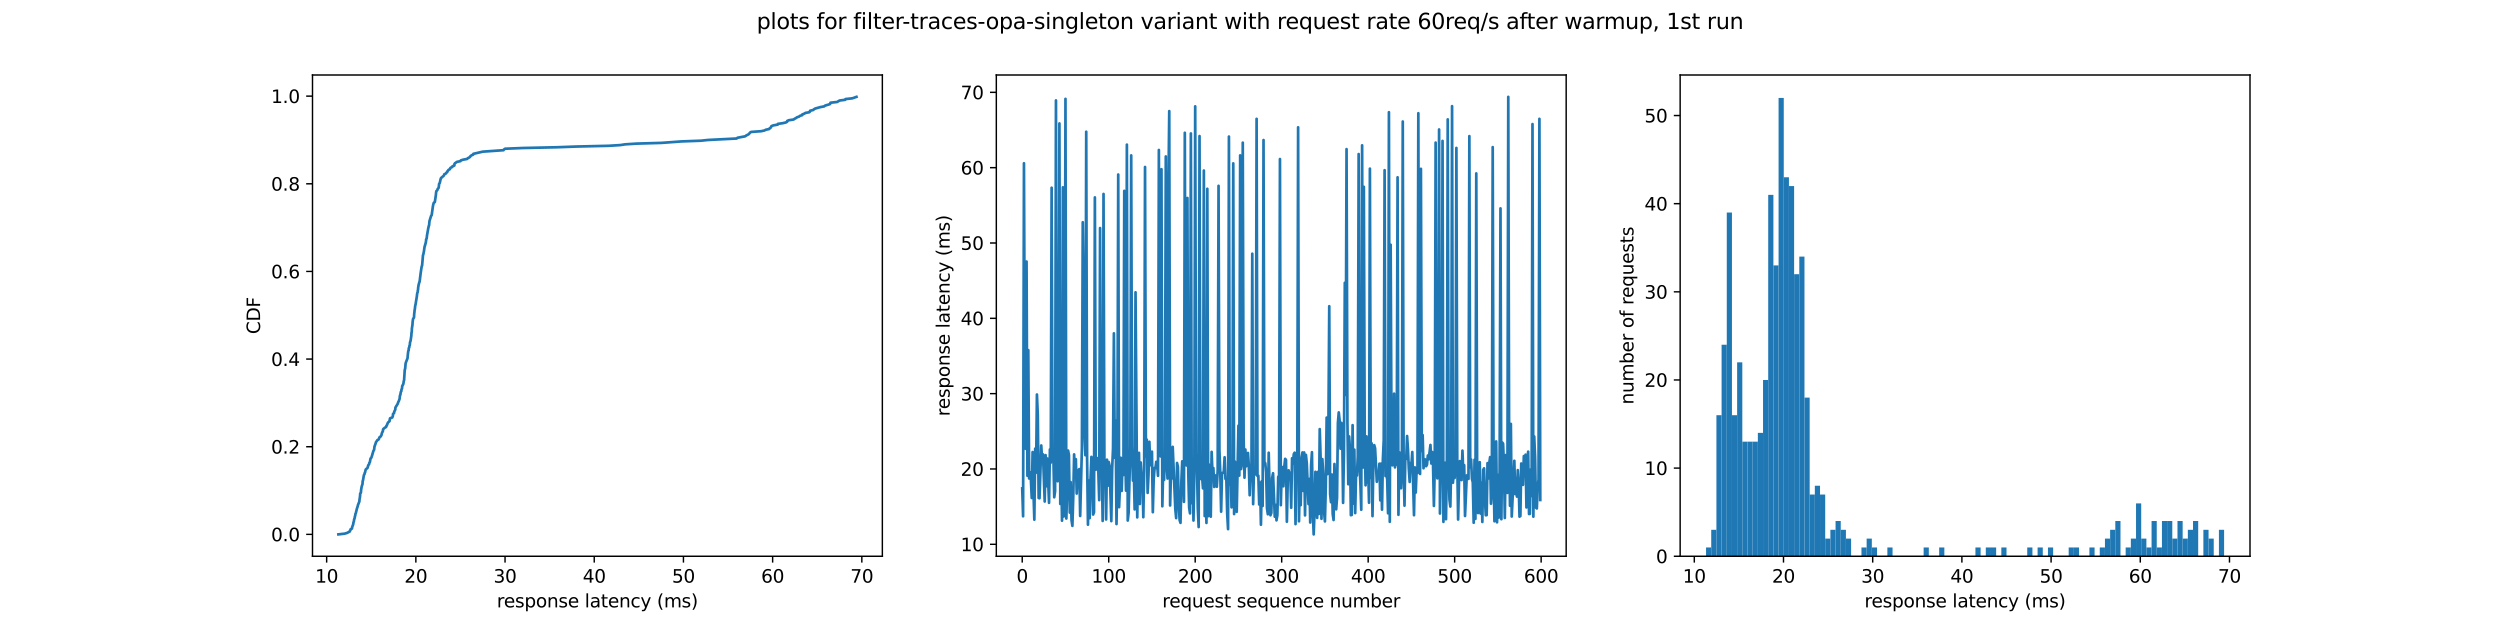 <?xml version="1.0" encoding="utf-8" standalone="no"?>
<!DOCTYPE svg PUBLIC "-//W3C//DTD SVG 1.1//EN"
  "http://www.w3.org/Graphics/SVG/1.1/DTD/svg11.dtd">
<svg xmlns:xlink="http://www.w3.org/1999/xlink" width="1382.4pt" height="345.6pt" viewBox="0 0 1382.4 345.6" xmlns="http://www.w3.org/2000/svg" version="1.1">
 <defs>
  <style type="text/css">*{stroke-linejoin: round; stroke-linecap: butt}</style>
 </defs>
 <g id="figure_1">
  <g id="patch_1">
   <path d="M 0 345.6 
L 1382.4 345.6 
L 1382.4 0 
L 0 0 
z
" style="fill: #ffffff"/>
  </g>
  <g id="axes_1">
   <g id="patch_2">
    <path d="M 172.8 307.584 
L 487.906 307.584 
L 487.906 41.472 
L 172.8 41.472 
z
" style="fill: #ffffff"/>
   </g>
   <g id="matplotlib.axis_1">
    <g id="xtick_1">
     <g id="line2d_1">
      <defs>
       <path id="md526b57979" d="M 0 0 
L 0 3.5 
" style="stroke: #000000; stroke-width: 0.8"/>
      </defs>
      <g>
       <use xlink:href="#md526b57979" x="180.626" y="307.584" style="stroke: #000000; stroke-width: 0.8"/>
      </g>
     </g>
     <g id="text_1">
      <!-- 10 -->
      <g transform="translate(174.264 322.182) scale(0.1 -0.1)">
       <defs>
        <path id="DejaVuSans-31" d="M 794 531 
L 1825 531 
L 1825 4091 
L 703 3866 
L 703 4441 
L 1819 4666 
L 2450 4666 
L 2450 531 
L 3481 531 
L 3481 0 
L 794 0 
L 794 531 
z
" transform="scale(0.016)"/>
        <path id="DejaVuSans-30" d="M 2034 4250 
Q 1547 4250 1301 3770 
Q 1056 3291 1056 2328 
Q 1056 1369 1301 889 
Q 1547 409 2034 409 
Q 2525 409 2770 889 
Q 3016 1369 3016 2328 
Q 3016 3291 2770 3770 
Q 2525 4250 2034 4250 
z
M 2034 4750 
Q 2819 4750 3233 4129 
Q 3647 3509 3647 2328 
Q 3647 1150 3233 529 
Q 2819 -91 2034 -91 
Q 1250 -91 836 529 
Q 422 1150 422 2328 
Q 422 3509 836 4129 
Q 1250 4750 2034 4750 
z
" transform="scale(0.016)"/>
       </defs>
       <use xlink:href="#DejaVuSans-31"/>
       <use xlink:href="#DejaVuSans-30" x="63.623"/>
      </g>
     </g>
    </g>
    <g id="xtick_2">
     <g id="line2d_2">
      <g>
       <use xlink:href="#md526b57979" x="229.949" y="307.584" style="stroke: #000000; stroke-width: 0.8"/>
      </g>
     </g>
     <g id="text_2">
      <!-- 20 -->
      <g transform="translate(223.586 322.182) scale(0.1 -0.1)">
       <defs>
        <path id="DejaVuSans-32" d="M 1228 531 
L 3431 531 
L 3431 0 
L 469 0 
L 469 531 
Q 828 903 1448 1529 
Q 2069 2156 2228 2338 
Q 2531 2678 2651 2914 
Q 2772 3150 2772 3378 
Q 2772 3750 2511 3984 
Q 2250 4219 1831 4219 
Q 1534 4219 1204 4116 
Q 875 4013 500 3803 
L 500 4441 
Q 881 4594 1212 4672 
Q 1544 4750 1819 4750 
Q 2544 4750 2975 4387 
Q 3406 4025 3406 3419 
Q 3406 3131 3298 2873 
Q 3191 2616 2906 2266 
Q 2828 2175 2409 1742 
Q 1991 1309 1228 531 
z
" transform="scale(0.016)"/>
       </defs>
       <use xlink:href="#DejaVuSans-32"/>
       <use xlink:href="#DejaVuSans-30" x="63.623"/>
      </g>
     </g>
    </g>
    <g id="xtick_3">
     <g id="line2d_3">
      <g>
       <use xlink:href="#md526b57979" x="279.271" y="307.584" style="stroke: #000000; stroke-width: 0.8"/>
      </g>
     </g>
     <g id="text_3">
      <!-- 30 -->
      <g transform="translate(272.908 322.182) scale(0.1 -0.1)">
       <defs>
        <path id="DejaVuSans-33" d="M 2597 2516 
Q 3050 2419 3304 2112 
Q 3559 1806 3559 1356 
Q 3559 666 3084 287 
Q 2609 -91 1734 -91 
Q 1441 -91 1130 -33 
Q 819 25 488 141 
L 488 750 
Q 750 597 1062 519 
Q 1375 441 1716 441 
Q 2309 441 2620 675 
Q 2931 909 2931 1356 
Q 2931 1769 2642 2001 
Q 2353 2234 1838 2234 
L 1294 2234 
L 1294 2753 
L 1863 2753 
Q 2328 2753 2575 2939 
Q 2822 3125 2822 3475 
Q 2822 3834 2567 4026 
Q 2313 4219 1838 4219 
Q 1578 4219 1281 4162 
Q 984 4106 628 3988 
L 628 4550 
Q 988 4650 1302 4700 
Q 1616 4750 1894 4750 
Q 2613 4750 3031 4423 
Q 3450 4097 3450 3541 
Q 3450 3153 3228 2886 
Q 3006 2619 2597 2516 
z
" transform="scale(0.016)"/>
       </defs>
       <use xlink:href="#DejaVuSans-33"/>
       <use xlink:href="#DejaVuSans-30" x="63.623"/>
      </g>
     </g>
    </g>
    <g id="xtick_4">
     <g id="line2d_4">
      <g>
       <use xlink:href="#md526b57979" x="328.593" y="307.584" style="stroke: #000000; stroke-width: 0.8"/>
      </g>
     </g>
     <g id="text_4">
      <!-- 40 -->
      <g transform="translate(322.23 322.182) scale(0.1 -0.1)">
       <defs>
        <path id="DejaVuSans-34" d="M 2419 4116 
L 825 1625 
L 2419 1625 
L 2419 4116 
z
M 2253 4666 
L 3047 4666 
L 3047 1625 
L 3713 1625 
L 3713 1100 
L 3047 1100 
L 3047 0 
L 2419 0 
L 2419 1100 
L 313 1100 
L 313 1709 
L 2253 4666 
z
" transform="scale(0.016)"/>
       </defs>
       <use xlink:href="#DejaVuSans-34"/>
       <use xlink:href="#DejaVuSans-30" x="63.623"/>
      </g>
     </g>
    </g>
    <g id="xtick_5">
     <g id="line2d_5">
      <g>
       <use xlink:href="#md526b57979" x="377.915" y="307.584" style="stroke: #000000; stroke-width: 0.8"/>
      </g>
     </g>
     <g id="text_5">
      <!-- 50 -->
      <g transform="translate(371.552 322.182) scale(0.1 -0.1)">
       <defs>
        <path id="DejaVuSans-35" d="M 691 4666 
L 3169 4666 
L 3169 4134 
L 1269 4134 
L 1269 2991 
Q 1406 3038 1543 3061 
Q 1681 3084 1819 3084 
Q 2600 3084 3056 2656 
Q 3513 2228 3513 1497 
Q 3513 744 3044 326 
Q 2575 -91 1722 -91 
Q 1428 -91 1123 -41 
Q 819 9 494 109 
L 494 744 
Q 775 591 1075 516 
Q 1375 441 1709 441 
Q 2250 441 2565 725 
Q 2881 1009 2881 1497 
Q 2881 1984 2565 2268 
Q 2250 2553 1709 2553 
Q 1456 2553 1204 2497 
Q 953 2441 691 2322 
L 691 4666 
z
" transform="scale(0.016)"/>
       </defs>
       <use xlink:href="#DejaVuSans-35"/>
       <use xlink:href="#DejaVuSans-30" x="63.623"/>
      </g>
     </g>
    </g>
    <g id="xtick_6">
     <g id="line2d_6">
      <g>
       <use xlink:href="#md526b57979" x="427.237" y="307.584" style="stroke: #000000; stroke-width: 0.8"/>
      </g>
     </g>
     <g id="text_6">
      <!-- 60 -->
      <g transform="translate(420.874 322.182) scale(0.1 -0.1)">
       <defs>
        <path id="DejaVuSans-36" d="M 2113 2584 
Q 1688 2584 1439 2293 
Q 1191 2003 1191 1497 
Q 1191 994 1439 701 
Q 1688 409 2113 409 
Q 2538 409 2786 701 
Q 3034 994 3034 1497 
Q 3034 2003 2786 2293 
Q 2538 2584 2113 2584 
z
M 3366 4563 
L 3366 3988 
Q 3128 4100 2886 4159 
Q 2644 4219 2406 4219 
Q 1781 4219 1451 3797 
Q 1122 3375 1075 2522 
Q 1259 2794 1537 2939 
Q 1816 3084 2150 3084 
Q 2853 3084 3261 2657 
Q 3669 2231 3669 1497 
Q 3669 778 3244 343 
Q 2819 -91 2113 -91 
Q 1303 -91 875 529 
Q 447 1150 447 2328 
Q 447 3434 972 4092 
Q 1497 4750 2381 4750 
Q 2619 4750 2861 4703 
Q 3103 4656 3366 4563 
z
" transform="scale(0.016)"/>
       </defs>
       <use xlink:href="#DejaVuSans-36"/>
       <use xlink:href="#DejaVuSans-30" x="63.623"/>
      </g>
     </g>
    </g>
    <g id="xtick_7">
     <g id="line2d_7">
      <g>
       <use xlink:href="#md526b57979" x="476.559" y="307.584" style="stroke: #000000; stroke-width: 0.8"/>
      </g>
     </g>
     <g id="text_7">
      <!-- 70 -->
      <g transform="translate(470.196 322.182) scale(0.1 -0.1)">
       <defs>
        <path id="DejaVuSans-37" d="M 525 4666 
L 3525 4666 
L 3525 4397 
L 1831 0 
L 1172 0 
L 2766 4134 
L 525 4134 
L 525 4666 
z
" transform="scale(0.016)"/>
       </defs>
       <use xlink:href="#DejaVuSans-37"/>
       <use xlink:href="#DejaVuSans-30" x="63.623"/>
      </g>
     </g>
    </g>
    <g id="text_8">
     <!-- response latency (ms) -->
     <g transform="translate(274.723 335.861) scale(0.1 -0.1)">
      <defs>
       <path id="DejaVuSans-72" d="M 2631 2963 
Q 2534 3019 2420 3045 
Q 2306 3072 2169 3072 
Q 1681 3072 1420 2755 
Q 1159 2438 1159 1844 
L 1159 0 
L 581 0 
L 581 3500 
L 1159 3500 
L 1159 2956 
Q 1341 3275 1631 3429 
Q 1922 3584 2338 3584 
Q 2397 3584 2469 3576 
Q 2541 3569 2628 3553 
L 2631 2963 
z
" transform="scale(0.016)"/>
       <path id="DejaVuSans-65" d="M 3597 1894 
L 3597 1613 
L 953 1613 
Q 991 1019 1311 708 
Q 1631 397 2203 397 
Q 2534 397 2845 478 
Q 3156 559 3463 722 
L 3463 178 
Q 3153 47 2828 -22 
Q 2503 -91 2169 -91 
Q 1331 -91 842 396 
Q 353 884 353 1716 
Q 353 2575 817 3079 
Q 1281 3584 2069 3584 
Q 2775 3584 3186 3129 
Q 3597 2675 3597 1894 
z
M 3022 2063 
Q 3016 2534 2758 2815 
Q 2500 3097 2075 3097 
Q 1594 3097 1305 2825 
Q 1016 2553 972 2059 
L 3022 2063 
z
" transform="scale(0.016)"/>
       <path id="DejaVuSans-73" d="M 2834 3397 
L 2834 2853 
Q 2591 2978 2328 3040 
Q 2066 3103 1784 3103 
Q 1356 3103 1142 2972 
Q 928 2841 928 2578 
Q 928 2378 1081 2264 
Q 1234 2150 1697 2047 
L 1894 2003 
Q 2506 1872 2764 1633 
Q 3022 1394 3022 966 
Q 3022 478 2636 193 
Q 2250 -91 1575 -91 
Q 1294 -91 989 -36 
Q 684 19 347 128 
L 347 722 
Q 666 556 975 473 
Q 1284 391 1588 391 
Q 1994 391 2212 530 
Q 2431 669 2431 922 
Q 2431 1156 2273 1281 
Q 2116 1406 1581 1522 
L 1381 1569 
Q 847 1681 609 1914 
Q 372 2147 372 2553 
Q 372 3047 722 3315 
Q 1072 3584 1716 3584 
Q 2034 3584 2315 3537 
Q 2597 3491 2834 3397 
z
" transform="scale(0.016)"/>
       <path id="DejaVuSans-70" d="M 1159 525 
L 1159 -1331 
L 581 -1331 
L 581 3500 
L 1159 3500 
L 1159 2969 
Q 1341 3281 1617 3432 
Q 1894 3584 2278 3584 
Q 2916 3584 3314 3078 
Q 3713 2572 3713 1747 
Q 3713 922 3314 415 
Q 2916 -91 2278 -91 
Q 1894 -91 1617 61 
Q 1341 213 1159 525 
z
M 3116 1747 
Q 3116 2381 2855 2742 
Q 2594 3103 2138 3103 
Q 1681 3103 1420 2742 
Q 1159 2381 1159 1747 
Q 1159 1113 1420 752 
Q 1681 391 2138 391 
Q 2594 391 2855 752 
Q 3116 1113 3116 1747 
z
" transform="scale(0.016)"/>
       <path id="DejaVuSans-6f" d="M 1959 3097 
Q 1497 3097 1228 2736 
Q 959 2375 959 1747 
Q 959 1119 1226 758 
Q 1494 397 1959 397 
Q 2419 397 2687 759 
Q 2956 1122 2956 1747 
Q 2956 2369 2687 2733 
Q 2419 3097 1959 3097 
z
M 1959 3584 
Q 2709 3584 3137 3096 
Q 3566 2609 3566 1747 
Q 3566 888 3137 398 
Q 2709 -91 1959 -91 
Q 1206 -91 779 398 
Q 353 888 353 1747 
Q 353 2609 779 3096 
Q 1206 3584 1959 3584 
z
" transform="scale(0.016)"/>
       <path id="DejaVuSans-6e" d="M 3513 2113 
L 3513 0 
L 2938 0 
L 2938 2094 
Q 2938 2591 2744 2837 
Q 2550 3084 2163 3084 
Q 1697 3084 1428 2787 
Q 1159 2491 1159 1978 
L 1159 0 
L 581 0 
L 581 3500 
L 1159 3500 
L 1159 2956 
Q 1366 3272 1645 3428 
Q 1925 3584 2291 3584 
Q 2894 3584 3203 3211 
Q 3513 2838 3513 2113 
z
" transform="scale(0.016)"/>
       <path id="DejaVuSans-20" transform="scale(0.016)"/>
       <path id="DejaVuSans-6c" d="M 603 4863 
L 1178 4863 
L 1178 0 
L 603 0 
L 603 4863 
z
" transform="scale(0.016)"/>
       <path id="DejaVuSans-61" d="M 2194 1759 
Q 1497 1759 1228 1600 
Q 959 1441 959 1056 
Q 959 750 1161 570 
Q 1363 391 1709 391 
Q 2188 391 2477 730 
Q 2766 1069 2766 1631 
L 2766 1759 
L 2194 1759 
z
M 3341 1997 
L 3341 0 
L 2766 0 
L 2766 531 
Q 2569 213 2275 61 
Q 1981 -91 1556 -91 
Q 1019 -91 701 211 
Q 384 513 384 1019 
Q 384 1609 779 1909 
Q 1175 2209 1959 2209 
L 2766 2209 
L 2766 2266 
Q 2766 2663 2505 2880 
Q 2244 3097 1772 3097 
Q 1472 3097 1187 3025 
Q 903 2953 641 2809 
L 641 3341 
Q 956 3463 1253 3523 
Q 1550 3584 1831 3584 
Q 2591 3584 2966 3190 
Q 3341 2797 3341 1997 
z
" transform="scale(0.016)"/>
       <path id="DejaVuSans-74" d="M 1172 4494 
L 1172 3500 
L 2356 3500 
L 2356 3053 
L 1172 3053 
L 1172 1153 
Q 1172 725 1289 603 
Q 1406 481 1766 481 
L 2356 481 
L 2356 0 
L 1766 0 
Q 1100 0 847 248 
Q 594 497 594 1153 
L 594 3053 
L 172 3053 
L 172 3500 
L 594 3500 
L 594 4494 
L 1172 4494 
z
" transform="scale(0.016)"/>
       <path id="DejaVuSans-63" d="M 3122 3366 
L 3122 2828 
Q 2878 2963 2633 3030 
Q 2388 3097 2138 3097 
Q 1578 3097 1268 2742 
Q 959 2388 959 1747 
Q 959 1106 1268 751 
Q 1578 397 2138 397 
Q 2388 397 2633 464 
Q 2878 531 3122 666 
L 3122 134 
Q 2881 22 2623 -34 
Q 2366 -91 2075 -91 
Q 1284 -91 818 406 
Q 353 903 353 1747 
Q 353 2603 823 3093 
Q 1294 3584 2113 3584 
Q 2378 3584 2631 3529 
Q 2884 3475 3122 3366 
z
" transform="scale(0.016)"/>
       <path id="DejaVuSans-79" d="M 2059 -325 
Q 1816 -950 1584 -1140 
Q 1353 -1331 966 -1331 
L 506 -1331 
L 506 -850 
L 844 -850 
Q 1081 -850 1212 -737 
Q 1344 -625 1503 -206 
L 1606 56 
L 191 3500 
L 800 3500 
L 1894 763 
L 2988 3500 
L 3597 3500 
L 2059 -325 
z
" transform="scale(0.016)"/>
       <path id="DejaVuSans-28" d="M 1984 4856 
Q 1566 4138 1362 3434 
Q 1159 2731 1159 2009 
Q 1159 1288 1364 580 
Q 1569 -128 1984 -844 
L 1484 -844 
Q 1016 -109 783 600 
Q 550 1309 550 2009 
Q 550 2706 781 3412 
Q 1013 4119 1484 4856 
L 1984 4856 
z
" transform="scale(0.016)"/>
       <path id="DejaVuSans-6d" d="M 3328 2828 
Q 3544 3216 3844 3400 
Q 4144 3584 4550 3584 
Q 5097 3584 5394 3201 
Q 5691 2819 5691 2113 
L 5691 0 
L 5113 0 
L 5113 2094 
Q 5113 2597 4934 2840 
Q 4756 3084 4391 3084 
Q 3944 3084 3684 2787 
Q 3425 2491 3425 1978 
L 3425 0 
L 2847 0 
L 2847 2094 
Q 2847 2600 2669 2842 
Q 2491 3084 2119 3084 
Q 1678 3084 1418 2786 
Q 1159 2488 1159 1978 
L 1159 0 
L 581 0 
L 581 3500 
L 1159 3500 
L 1159 2956 
Q 1356 3278 1631 3431 
Q 1906 3584 2284 3584 
Q 2666 3584 2933 3390 
Q 3200 3197 3328 2828 
z
" transform="scale(0.016)"/>
       <path id="DejaVuSans-29" d="M 513 4856 
L 1013 4856 
Q 1481 4119 1714 3412 
Q 1947 2706 1947 2009 
Q 1947 1309 1714 600 
Q 1481 -109 1013 -844 
L 513 -844 
Q 928 -128 1133 580 
Q 1338 1288 1338 2009 
Q 1338 2731 1133 3434 
Q 928 4138 513 4856 
z
" transform="scale(0.016)"/>
      </defs>
      <use xlink:href="#DejaVuSans-72"/>
      <use xlink:href="#DejaVuSans-65" x="38.863"/>
      <use xlink:href="#DejaVuSans-73" x="100.387"/>
      <use xlink:href="#DejaVuSans-70" x="152.486"/>
      <use xlink:href="#DejaVuSans-6f" x="215.963"/>
      <use xlink:href="#DejaVuSans-6e" x="277.145"/>
      <use xlink:href="#DejaVuSans-73" x="340.523"/>
      <use xlink:href="#DejaVuSans-65" x="392.623"/>
      <use xlink:href="#DejaVuSans-20" x="454.146"/>
      <use xlink:href="#DejaVuSans-6c" x="485.934"/>
      <use xlink:href="#DejaVuSans-61" x="513.717"/>
      <use xlink:href="#DejaVuSans-74" x="574.996"/>
      <use xlink:href="#DejaVuSans-65" x="614.205"/>
      <use xlink:href="#DejaVuSans-6e" x="675.729"/>
      <use xlink:href="#DejaVuSans-63" x="739.107"/>
      <use xlink:href="#DejaVuSans-79" x="794.088"/>
      <use xlink:href="#DejaVuSans-20" x="853.268"/>
      <use xlink:href="#DejaVuSans-28" x="885.055"/>
      <use xlink:href="#DejaVuSans-6d" x="924.068"/>
      <use xlink:href="#DejaVuSans-73" x="1021.48"/>
      <use xlink:href="#DejaVuSans-29" x="1073.58"/>
     </g>
    </g>
   </g>
   <g id="matplotlib.axis_2">
    <g id="ytick_1">
     <g id="line2d_8">
      <defs>
       <path id="m1d4c87fb5b" d="M 0 0 
L -3.5 0 
" style="stroke: #000000; stroke-width: 0.8"/>
      </defs>
      <g>
       <use xlink:href="#m1d4c87fb5b" x="172.8" y="295.488" style="stroke: #000000; stroke-width: 0.8"/>
      </g>
     </g>
     <g id="text_9">
      <!-- 0.0 -->
      <g transform="translate(149.897 299.287) scale(0.1 -0.1)">
       <defs>
        <path id="DejaVuSans-2e" d="M 684 794 
L 1344 794 
L 1344 0 
L 684 0 
L 684 794 
z
" transform="scale(0.016)"/>
       </defs>
       <use xlink:href="#DejaVuSans-30"/>
       <use xlink:href="#DejaVuSans-2e" x="63.623"/>
       <use xlink:href="#DejaVuSans-30" x="95.41"/>
      </g>
     </g>
    </g>
    <g id="ytick_2">
     <g id="line2d_9">
      <g>
       <use xlink:href="#m1d4c87fb5b" x="172.8" y="247.023" style="stroke: #000000; stroke-width: 0.8"/>
      </g>
     </g>
     <g id="text_10">
      <!-- 0.2 -->
      <g transform="translate(149.897 250.822) scale(0.1 -0.1)">
       <use xlink:href="#DejaVuSans-30"/>
       <use xlink:href="#DejaVuSans-2e" x="63.623"/>
       <use xlink:href="#DejaVuSans-32" x="95.41"/>
      </g>
     </g>
    </g>
    <g id="ytick_3">
     <g id="line2d_10">
      <g>
       <use xlink:href="#m1d4c87fb5b" x="172.8" y="198.558" style="stroke: #000000; stroke-width: 0.8"/>
      </g>
     </g>
     <g id="text_11">
      <!-- 0.4 -->
      <g transform="translate(149.897 202.358) scale(0.1 -0.1)">
       <use xlink:href="#DejaVuSans-30"/>
       <use xlink:href="#DejaVuSans-2e" x="63.623"/>
       <use xlink:href="#DejaVuSans-34" x="95.41"/>
      </g>
     </g>
    </g>
    <g id="ytick_4">
     <g id="line2d_11">
      <g>
       <use xlink:href="#m1d4c87fb5b" x="172.8" y="150.094" style="stroke: #000000; stroke-width: 0.8"/>
      </g>
     </g>
     <g id="text_12">
      <!-- 0.6 -->
      <g transform="translate(149.897 153.893) scale(0.1 -0.1)">
       <use xlink:href="#DejaVuSans-30"/>
       <use xlink:href="#DejaVuSans-2e" x="63.623"/>
       <use xlink:href="#DejaVuSans-36" x="95.41"/>
      </g>
     </g>
    </g>
    <g id="ytick_5">
     <g id="line2d_12">
      <g>
       <use xlink:href="#m1d4c87fb5b" x="172.8" y="101.629" style="stroke: #000000; stroke-width: 0.8"/>
      </g>
     </g>
     <g id="text_13">
      <!-- 0.8 -->
      <g transform="translate(149.897 105.428) scale(0.1 -0.1)">
       <defs>
        <path id="DejaVuSans-38" d="M 2034 2216 
Q 1584 2216 1326 1975 
Q 1069 1734 1069 1313 
Q 1069 891 1326 650 
Q 1584 409 2034 409 
Q 2484 409 2743 651 
Q 3003 894 3003 1313 
Q 3003 1734 2745 1975 
Q 2488 2216 2034 2216 
z
M 1403 2484 
Q 997 2584 770 2862 
Q 544 3141 544 3541 
Q 544 4100 942 4425 
Q 1341 4750 2034 4750 
Q 2731 4750 3128 4425 
Q 3525 4100 3525 3541 
Q 3525 3141 3298 2862 
Q 3072 2584 2669 2484 
Q 3125 2378 3379 2068 
Q 3634 1759 3634 1313 
Q 3634 634 3220 271 
Q 2806 -91 2034 -91 
Q 1263 -91 848 271 
Q 434 634 434 1313 
Q 434 1759 690 2068 
Q 947 2378 1403 2484 
z
M 1172 3481 
Q 1172 3119 1398 2916 
Q 1625 2713 2034 2713 
Q 2441 2713 2670 2916 
Q 2900 3119 2900 3481 
Q 2900 3844 2670 4047 
Q 2441 4250 2034 4250 
Q 1625 4250 1398 4047 
Q 1172 3844 1172 3481 
z
" transform="scale(0.016)"/>
       </defs>
       <use xlink:href="#DejaVuSans-30"/>
       <use xlink:href="#DejaVuSans-2e" x="63.623"/>
       <use xlink:href="#DejaVuSans-38" x="95.41"/>
      </g>
     </g>
    </g>
    <g id="ytick_6">
     <g id="line2d_13">
      <g>
       <use xlink:href="#m1d4c87fb5b" x="172.8" y="53.164" style="stroke: #000000; stroke-width: 0.8"/>
      </g>
     </g>
     <g id="text_14">
      <!-- 1.0 -->
      <g transform="translate(149.897 56.963) scale(0.1 -0.1)">
       <use xlink:href="#DejaVuSans-31"/>
       <use xlink:href="#DejaVuSans-2e" x="63.623"/>
       <use xlink:href="#DejaVuSans-30" x="95.41"/>
      </g>
     </g>
    </g>
    <g id="text_15">
     <!-- CDF -->
     <g transform="translate(143.817 184.745) rotate(-90) scale(0.1 -0.1)">
      <defs>
       <path id="DejaVuSans-43" d="M 4122 4306 
L 4122 3641 
Q 3803 3938 3442 4084 
Q 3081 4231 2675 4231 
Q 1875 4231 1450 3742 
Q 1025 3253 1025 2328 
Q 1025 1406 1450 917 
Q 1875 428 2675 428 
Q 3081 428 3442 575 
Q 3803 722 4122 1019 
L 4122 359 
Q 3791 134 3420 21 
Q 3050 -91 2638 -91 
Q 1578 -91 968 557 
Q 359 1206 359 2328 
Q 359 3453 968 4101 
Q 1578 4750 2638 4750 
Q 3056 4750 3426 4639 
Q 3797 4528 4122 4306 
z
" transform="scale(0.016)"/>
       <path id="DejaVuSans-44" d="M 1259 4147 
L 1259 519 
L 2022 519 
Q 2988 519 3436 956 
Q 3884 1394 3884 2338 
Q 3884 3275 3436 3711 
Q 2988 4147 2022 4147 
L 1259 4147 
z
M 628 4666 
L 1925 4666 
Q 3281 4666 3915 4102 
Q 4550 3538 4550 2338 
Q 4550 1131 3912 565 
Q 3275 0 1925 0 
L 628 0 
L 628 4666 
z
" transform="scale(0.016)"/>
       <path id="DejaVuSans-46" d="M 628 4666 
L 3309 4666 
L 3309 4134 
L 1259 4134 
L 1259 2759 
L 3109 2759 
L 3109 2228 
L 1259 2228 
L 1259 0 
L 628 0 
L 628 4666 
z
" transform="scale(0.016)"/>
      </defs>
      <use xlink:href="#DejaVuSans-43"/>
      <use xlink:href="#DejaVuSans-44" x="69.824"/>
      <use xlink:href="#DejaVuSans-46" x="146.826"/>
     </g>
    </g>
   </g>
   <g id="line2d_14">
    <path d="M 187.123 295.488 
L 190.57 295.084 
L 191.928 294.68 
L 193.454 293.873 
L 193.464 293.469 
L 193.852 293.065 
L 193.874 292.661 
L 194.623 292.257 
L 194.732 291.449 
L 195.335 289.834 
L 195.411 289.026 
L 195.696 288.218 
L 195.786 287.411 
L 196.182 286.199 
L 196.19 285.795 
L 196.436 284.987 
L 196.537 284.18 
L 196.751 283.776 
L 197.331 281.352 
L 197.858 279.737 
L 197.908 279.333 
L 198.712 277.314 
L 198.811 276.102 
L 198.975 275.294 
L 199.107 274.083 
L 199.183 272.871 
L 199.554 272.467 
L 199.688 270.852 
L 199.948 269.236 
L 200.448 267.621 
L 200.556 266.005 
L 200.732 265.601 
L 200.925 264.39 
L 201.077 263.582 
L 201.203 262.774 
L 201.63 261.967 
L 201.642 261.563 
L 201.894 261.159 
L 202.036 260.351 
L 202.275 259.543 
L 203.255 258.736 
L 203.315 258.332 
L 203.493 257.928 
L 203.529 257.524 
L 203.719 257.12 
L 204.103 256.716 
L 204.243 255.908 
L 204.555 255.505 
L 204.812 253.889 
L 204.943 253.485 
L 205.346 253.081 
L 205.741 251.87 
L 206.44 249.446 
L 206.88 248.639 
L 207.048 247.023 
L 207.777 245.004 
L 207.83 244.6 
L 208.42 243.792 
L 208.639 243.388 
L 209.409 242.984 
L 209.855 241.773 
L 210.504 241.369 
L 210.94 240.561 
L 211.09 239.754 
L 211.408 238.946 
L 211.685 238.542 
L 211.86 237.33 
L 212.764 236.523 
L 213.501 236.119 
L 213.516 235.715 
L 213.851 235.311 
L 214.512 233.695 
L 215.402 232.888 
L 215.421 232.484 
L 215.556 232.08 
L 215.567 231.676 
L 215.74 231.272 
L 216.906 230.868 
L 217.227 230.061 
L 217.348 228.849 
L 217.888 228.445 
L 218.002 227.637 
L 218.609 226.426 
L 218.618 225.618 
L 218.741 225.214 
L 219.964 223.195 
L 220.177 222.387 
L 220.437 221.983 
L 220.736 221.175 
L 220.994 220.368 
L 221.142 218.752 
L 221.362 218.348 
L 221.632 216.733 
L 221.913 216.329 
L 221.978 215.521 
L 222.305 214.713 
L 222.401 213.502 
L 222.821 212.694 
L 223.029 212.29 
L 223.276 210.675 
L 223.444 210.271 
L 223.8 204.617 
L 224.039 203.809 
L 224.287 200.982 
L 224.531 200.174 
L 225.326 198.155 
L 225.598 195.327 
L 225.761 194.116 
L 225.967 193.712 
L 226.049 192.5 
L 226.306 192.096 
L 226.375 191.289 
L 226.589 190.885 
L 226.733 189.269 
L 227.022 188.462 
L 227.453 185.635 
L 227.535 184.019 
L 227.681 183.615 
L 227.764 181.596 
L 227.896 180.788 
L 228.07 179.576 
L 228.214 177.557 
L 228.412 176.345 
L 228.923 175.538 
L 229.045 173.518 
L 229.194 172.307 
L 229.256 171.499 
L 229.43 170.691 
L 229.53 169.48 
L 229.876 167.864 
L 230.051 166.652 
L 230.512 163.825 
L 230.689 162.21 
L 230.983 161.402 
L 231.033 160.594 
L 231.156 160.191 
L 231.241 158.979 
L 231.503 157.363 
L 231.755 156.556 
L 231.806 156.152 
L 232.033 155.748 
L 232.573 151.305 
L 233.045 148.074 
L 233.202 147.267 
L 233.396 146.863 
L 233.716 143.228 
L 233.873 141.208 
L 234.046 140.805 
L 234.292 139.593 
L 234.511 138.381 
L 234.6 137.574 
L 234.782 136.362 
L 235.081 135.554 
L 235.097 135.15 
L 235.304 134.746 
L 235.463 133.939 
L 235.603 133.131 
L 235.63 132.323 
L 235.916 131.919 
L 236.011 131.112 
L 236.096 130.304 
L 236.806 126.265 
L 236.984 125.457 
L 237.056 125.054 
L 237.259 124.65 
L 237.49 122.226 
L 238.369 119.399 
L 238.696 118.995 
L 239.202 115.361 
L 239.309 114.553 
L 239.515 113.341 
L 239.852 112.13 
L 240.442 111.726 
L 241.039 107.687 
L 241.145 106.475 
L 241.285 105.668 
L 241.707 105.264 
L 241.954 104.86 
L 241.997 104.456 
L 242.428 104.052 
L 242.6 103.648 
L 242.826 101.629 
L 243.153 101.225 
L 243.705 98.802 
L 243.938 98.398 
L 245.338 97.186 
L 245.574 96.782 
L 245.668 96.379 
L 246.56 95.975 
L 246.734 95.571 
L 247.315 95.167 
L 247.338 94.763 
L 247.757 94.359 
L 247.983 93.955 
L 248.795 93.551 
L 248.874 93.148 
L 249.187 92.744 
L 250.076 92.34 
L 250.2 91.936 
L 251.239 91.532 
L 251.281 90.724 
L 251.522 90.32 
L 252.663 89.513 
L 254.617 89.109 
L 254.792 88.705 
L 256.045 88.301 
L 258.302 87.897 
L 258.632 87.493 
L 259.457 87.089 
L 259.985 86.686 
L 260.163 86.282 
L 260.786 85.878 
L 261.686 85.474 
L 261.742 85.07 
L 266.977 83.858 
L 278.419 83.051 
L 278.694 82.647 
L 279.265 82.243 
L 289.181 81.839 
L 307.758 81.435 
L 318.742 81.031 
L 336.501 80.627 
L 342.995 80.224 
L 345.622 79.82 
L 351.846 79.416 
L 365.754 79.012 
L 376.778 78.204 
L 387.67 77.8 
L 391.479 77.397 
L 407.387 76.589 
L 407.763 76.185 
L 412.04 75.377 
L 412.562 74.973 
L 414.09 74.166 
L 414.698 73.358 
L 415.34 72.954 
L 420.916 72.55 
L 422.734 72.146 
L 423.47 71.742 
L 425.345 71.338 
L 425.582 70.935 
L 426.227 70.531 
L 426.591 69.723 
L 427.676 69.319 
L 430.036 68.915 
L 430.105 68.511 
L 432.873 68.107 
L 434.577 67.704 
L 435.272 67.3 
L 435.276 66.896 
L 436.143 66.492 
L 438.817 66.088 
L 439.371 65.684 
L 440.149 65.28 
L 440.684 64.876 
L 441.86 64.473 
L 442.306 64.069 
L 443.596 63.665 
L 443.643 63.261 
L 444.754 62.857 
L 445.321 62.453 
L 447.59 62.049 
L 447.89 61.645 
L 447.914 61.242 
L 449.634 60.838 
L 450.077 60.434 
L 450.762 60.03 
L 453.65 59.222 
L 455.765 58.818 
L 456.187 58.414 
L 458.849 57.607 
L 459.199 57.203 
L 459.204 56.799 
L 462.876 56.395 
L 464.26 55.587 
L 467.368 55.183 
L 467.499 54.78 
L 471.26 54.376 
L 473.583 53.568 
L 473.583 53.568 
" clip-path="url(#p646b28f9c9)" style="fill: none; stroke: #1f77b4; stroke-width: 1.5; stroke-linecap: square"/>
   </g>
   <g id="patch_3">
    <path d="M 172.8 307.584 
L 172.8 41.472 
" style="fill: none; stroke: #000000; stroke-width: 0.8; stroke-linejoin: miter; stroke-linecap: square"/>
   </g>
   <g id="patch_4">
    <path d="M 487.906 307.584 
L 487.906 41.472 
" style="fill: none; stroke: #000000; stroke-width: 0.8; stroke-linejoin: miter; stroke-linecap: square"/>
   </g>
   <g id="patch_5">
    <path d="M 172.8 307.584 
L 487.906 307.584 
" style="fill: none; stroke: #000000; stroke-width: 0.8; stroke-linejoin: miter; stroke-linecap: square"/>
   </g>
   <g id="patch_6">
    <path d="M 172.8 41.472 
L 487.906 41.472 
" style="fill: none; stroke: #000000; stroke-width: 0.8; stroke-linejoin: miter; stroke-linecap: square"/>
   </g>
  </g>
  <g id="axes_2">
   <g id="patch_7">
    <path d="M 550.927 307.584 
L 866.033 307.584 
L 866.033 41.472 
L 550.927 41.472 
z
" style="fill: #ffffff"/>
   </g>
   <g id="matplotlib.axis_3">
    <g id="xtick_8">
     <g id="line2d_15">
      <g>
       <use xlink:href="#md526b57979" x="565.25" y="307.584" style="stroke: #000000; stroke-width: 0.8"/>
      </g>
     </g>
     <g id="text_16">
      <!-- 0 -->
      <g transform="translate(562.069 322.182) scale(0.1 -0.1)">
       <use xlink:href="#DejaVuSans-30"/>
      </g>
     </g>
    </g>
    <g id="xtick_9">
     <g id="line2d_16">
      <g>
       <use xlink:href="#md526b57979" x="613.073" y="307.584" style="stroke: #000000; stroke-width: 0.8"/>
      </g>
     </g>
     <g id="text_17">
      <!-- 100 -->
      <g transform="translate(603.529 322.182) scale(0.1 -0.1)">
       <use xlink:href="#DejaVuSans-31"/>
       <use xlink:href="#DejaVuSans-30" x="63.623"/>
       <use xlink:href="#DejaVuSans-30" x="127.246"/>
      </g>
     </g>
    </g>
    <g id="xtick_10">
     <g id="line2d_17">
      <g>
       <use xlink:href="#md526b57979" x="660.896" y="307.584" style="stroke: #000000; stroke-width: 0.8"/>
      </g>
     </g>
     <g id="text_18">
      <!-- 200 -->
      <g transform="translate(651.352 322.182) scale(0.1 -0.1)">
       <use xlink:href="#DejaVuSans-32"/>
       <use xlink:href="#DejaVuSans-30" x="63.623"/>
       <use xlink:href="#DejaVuSans-30" x="127.246"/>
      </g>
     </g>
    </g>
    <g id="xtick_11">
     <g id="line2d_18">
      <g>
       <use xlink:href="#md526b57979" x="708.719" y="307.584" style="stroke: #000000; stroke-width: 0.8"/>
      </g>
     </g>
     <g id="text_19">
      <!-- 300 -->
      <g transform="translate(699.175 322.182) scale(0.1 -0.1)">
       <use xlink:href="#DejaVuSans-33"/>
       <use xlink:href="#DejaVuSans-30" x="63.623"/>
       <use xlink:href="#DejaVuSans-30" x="127.246"/>
      </g>
     </g>
    </g>
    <g id="xtick_12">
     <g id="line2d_19">
      <g>
       <use xlink:href="#md526b57979" x="756.542" y="307.584" style="stroke: #000000; stroke-width: 0.8"/>
      </g>
     </g>
     <g id="text_20">
      <!-- 400 -->
      <g transform="translate(746.998 322.182) scale(0.1 -0.1)">
       <use xlink:href="#DejaVuSans-34"/>
       <use xlink:href="#DejaVuSans-30" x="63.623"/>
       <use xlink:href="#DejaVuSans-30" x="127.246"/>
      </g>
     </g>
    </g>
    <g id="xtick_13">
     <g id="line2d_20">
      <g>
       <use xlink:href="#md526b57979" x="804.365" y="307.584" style="stroke: #000000; stroke-width: 0.8"/>
      </g>
     </g>
     <g id="text_21">
      <!-- 500 -->
      <g transform="translate(794.821 322.182) scale(0.1 -0.1)">
       <use xlink:href="#DejaVuSans-35"/>
       <use xlink:href="#DejaVuSans-30" x="63.623"/>
       <use xlink:href="#DejaVuSans-30" x="127.246"/>
      </g>
     </g>
    </g>
    <g id="xtick_14">
     <g id="line2d_21">
      <g>
       <use xlink:href="#md526b57979" x="852.188" y="307.584" style="stroke: #000000; stroke-width: 0.8"/>
      </g>
     </g>
     <g id="text_22">
      <!-- 600 -->
      <g transform="translate(842.644 322.182) scale(0.1 -0.1)">
       <use xlink:href="#DejaVuSans-36"/>
       <use xlink:href="#DejaVuSans-30" x="63.623"/>
       <use xlink:href="#DejaVuSans-30" x="127.246"/>
      </g>
     </g>
    </g>
    <g id="text_23">
     <!-- request sequence number -->
     <g transform="translate(642.689 335.861) scale(0.1 -0.1)">
      <defs>
       <path id="DejaVuSans-71" d="M 947 1747 
Q 947 1113 1208 752 
Q 1469 391 1925 391 
Q 2381 391 2643 752 
Q 2906 1113 2906 1747 
Q 2906 2381 2643 2742 
Q 2381 3103 1925 3103 
Q 1469 3103 1208 2742 
Q 947 2381 947 1747 
z
M 2906 525 
Q 2725 213 2448 61 
Q 2172 -91 1784 -91 
Q 1150 -91 751 415 
Q 353 922 353 1747 
Q 353 2572 751 3078 
Q 1150 3584 1784 3584 
Q 2172 3584 2448 3432 
Q 2725 3281 2906 2969 
L 2906 3500 
L 3481 3500 
L 3481 -1331 
L 2906 -1331 
L 2906 525 
z
" transform="scale(0.016)"/>
       <path id="DejaVuSans-75" d="M 544 1381 
L 544 3500 
L 1119 3500 
L 1119 1403 
Q 1119 906 1312 657 
Q 1506 409 1894 409 
Q 2359 409 2629 706 
Q 2900 1003 2900 1516 
L 2900 3500 
L 3475 3500 
L 3475 0 
L 2900 0 
L 2900 538 
Q 2691 219 2414 64 
Q 2138 -91 1772 -91 
Q 1169 -91 856 284 
Q 544 659 544 1381 
z
M 1991 3584 
L 1991 3584 
z
" transform="scale(0.016)"/>
       <path id="DejaVuSans-62" d="M 3116 1747 
Q 3116 2381 2855 2742 
Q 2594 3103 2138 3103 
Q 1681 3103 1420 2742 
Q 1159 2381 1159 1747 
Q 1159 1113 1420 752 
Q 1681 391 2138 391 
Q 2594 391 2855 752 
Q 3116 1113 3116 1747 
z
M 1159 2969 
Q 1341 3281 1617 3432 
Q 1894 3584 2278 3584 
Q 2916 3584 3314 3078 
Q 3713 2572 3713 1747 
Q 3713 922 3314 415 
Q 2916 -91 2278 -91 
Q 1894 -91 1617 61 
Q 1341 213 1159 525 
L 1159 0 
L 581 0 
L 581 4863 
L 1159 4863 
L 1159 2969 
z
" transform="scale(0.016)"/>
      </defs>
      <use xlink:href="#DejaVuSans-72"/>
      <use xlink:href="#DejaVuSans-65" x="38.863"/>
      <use xlink:href="#DejaVuSans-71" x="100.387"/>
      <use xlink:href="#DejaVuSans-75" x="163.863"/>
      <use xlink:href="#DejaVuSans-65" x="227.242"/>
      <use xlink:href="#DejaVuSans-73" x="288.766"/>
      <use xlink:href="#DejaVuSans-74" x="340.865"/>
      <use xlink:href="#DejaVuSans-20" x="380.074"/>
      <use xlink:href="#DejaVuSans-73" x="411.861"/>
      <use xlink:href="#DejaVuSans-65" x="463.961"/>
      <use xlink:href="#DejaVuSans-71" x="525.484"/>
      <use xlink:href="#DejaVuSans-75" x="588.961"/>
      <use xlink:href="#DejaVuSans-65" x="652.34"/>
      <use xlink:href="#DejaVuSans-6e" x="713.863"/>
      <use xlink:href="#DejaVuSans-63" x="777.242"/>
      <use xlink:href="#DejaVuSans-65" x="832.223"/>
      <use xlink:href="#DejaVuSans-20" x="893.746"/>
      <use xlink:href="#DejaVuSans-6e" x="925.533"/>
      <use xlink:href="#DejaVuSans-75" x="988.912"/>
      <use xlink:href="#DejaVuSans-6d" x="1052.291"/>
      <use xlink:href="#DejaVuSans-62" x="1149.703"/>
      <use xlink:href="#DejaVuSans-65" x="1213.18"/>
      <use xlink:href="#DejaVuSans-72" x="1274.703"/>
     </g>
    </g>
   </g>
   <g id="matplotlib.axis_4">
    <g id="ytick_7">
     <g id="line2d_22">
      <g>
       <use xlink:href="#m1d4c87fb5b" x="550.927" y="300.974" style="stroke: #000000; stroke-width: 0.8"/>
      </g>
     </g>
     <g id="text_24">
      <!-- 10 -->
      <g transform="translate(531.202 304.774) scale(0.1 -0.1)">
       <use xlink:href="#DejaVuSans-31"/>
       <use xlink:href="#DejaVuSans-30" x="63.623"/>
      </g>
     </g>
    </g>
    <g id="ytick_8">
     <g id="line2d_23">
      <g>
       <use xlink:href="#m1d4c87fb5b" x="550.927" y="259.321" style="stroke: #000000; stroke-width: 0.8"/>
      </g>
     </g>
     <g id="text_25">
      <!-- 20 -->
      <g transform="translate(531.202 263.12) scale(0.1 -0.1)">
       <use xlink:href="#DejaVuSans-32"/>
       <use xlink:href="#DejaVuSans-30" x="63.623"/>
      </g>
     </g>
    </g>
    <g id="ytick_9">
     <g id="line2d_24">
      <g>
       <use xlink:href="#m1d4c87fb5b" x="550.927" y="217.668" style="stroke: #000000; stroke-width: 0.8"/>
      </g>
     </g>
     <g id="text_26">
      <!-- 30 -->
      <g transform="translate(531.202 221.467) scale(0.1 -0.1)">
       <use xlink:href="#DejaVuSans-33"/>
       <use xlink:href="#DejaVuSans-30" x="63.623"/>
      </g>
     </g>
    </g>
    <g id="ytick_10">
     <g id="line2d_25">
      <g>
       <use xlink:href="#m1d4c87fb5b" x="550.927" y="176.015" style="stroke: #000000; stroke-width: 0.8"/>
      </g>
     </g>
     <g id="text_27">
      <!-- 40 -->
      <g transform="translate(531.202 179.814) scale(0.1 -0.1)">
       <use xlink:href="#DejaVuSans-34"/>
       <use xlink:href="#DejaVuSans-30" x="63.623"/>
      </g>
     </g>
    </g>
    <g id="ytick_11">
     <g id="line2d_26">
      <g>
       <use xlink:href="#m1d4c87fb5b" x="550.927" y="134.361" style="stroke: #000000; stroke-width: 0.8"/>
      </g>
     </g>
     <g id="text_28">
      <!-- 50 -->
      <g transform="translate(531.202 138.161) scale(0.1 -0.1)">
       <use xlink:href="#DejaVuSans-35"/>
       <use xlink:href="#DejaVuSans-30" x="63.623"/>
      </g>
     </g>
    </g>
    <g id="ytick_12">
     <g id="line2d_27">
      <g>
       <use xlink:href="#m1d4c87fb5b" x="550.927" y="92.708" style="stroke: #000000; stroke-width: 0.8"/>
      </g>
     </g>
     <g id="text_29">
      <!-- 60 -->
      <g transform="translate(531.202 96.507) scale(0.1 -0.1)">
       <use xlink:href="#DejaVuSans-36"/>
       <use xlink:href="#DejaVuSans-30" x="63.623"/>
      </g>
     </g>
    </g>
    <g id="ytick_13">
     <g id="line2d_28">
      <g>
       <use xlink:href="#m1d4c87fb5b" x="550.927" y="51.055" style="stroke: #000000; stroke-width: 0.8"/>
      </g>
     </g>
     <g id="text_30">
      <!-- 70 -->
      <g transform="translate(531.202 54.854) scale(0.1 -0.1)">
       <use xlink:href="#DejaVuSans-37"/>
       <use xlink:href="#DejaVuSans-30" x="63.623"/>
      </g>
     </g>
    </g>
    <g id="text_31">
     <!-- response latency (ms) -->
     <g transform="translate(525.122 230.158) rotate(-90) scale(0.1 -0.1)">
      <use xlink:href="#DejaVuSans-72"/>
      <use xlink:href="#DejaVuSans-65" x="38.863"/>
      <use xlink:href="#DejaVuSans-73" x="100.387"/>
      <use xlink:href="#DejaVuSans-70" x="152.486"/>
      <use xlink:href="#DejaVuSans-6f" x="215.963"/>
      <use xlink:href="#DejaVuSans-6e" x="277.145"/>
      <use xlink:href="#DejaVuSans-73" x="340.523"/>
      <use xlink:href="#DejaVuSans-65" x="392.623"/>
      <use xlink:href="#DejaVuSans-20" x="454.146"/>
      <use xlink:href="#DejaVuSans-6c" x="485.934"/>
      <use xlink:href="#DejaVuSans-61" x="513.717"/>
      <use xlink:href="#DejaVuSans-74" x="574.996"/>
      <use xlink:href="#DejaVuSans-65" x="614.205"/>
      <use xlink:href="#DejaVuSans-6e" x="675.729"/>
      <use xlink:href="#DejaVuSans-63" x="739.107"/>
      <use xlink:href="#DejaVuSans-79" x="794.088"/>
      <use xlink:href="#DejaVuSans-20" x="853.268"/>
      <use xlink:href="#DejaVuSans-28" x="885.055"/>
      <use xlink:href="#DejaVuSans-6d" x="924.068"/>
      <use xlink:href="#DejaVuSans-73" x="1021.48"/>
      <use xlink:href="#DejaVuSans-29" x="1073.58"/>
     </g>
    </g>
   </g>
   <g id="line2d_29">
    <path d="M 565.25 270.065 
L 565.728 285.479 
L 566.207 90.286 
L 566.685 209.298 
L 567.163 248.169 
L 567.641 144.631 
L 568.119 263.095 
L 568.598 193.609 
L 569.076 264.59 
L 569.554 261.054 
L 570.032 264.74 
L 570.511 275.354 
L 570.989 249.995 
L 571.467 271.988 
L 571.945 287.357 
L 572.424 248.078 
L 572.902 261.429 
L 573.38 218.155 
L 573.858 229.465 
L 574.336 275.374 
L 574.815 275.506 
L 575.771 246.324 
L 576.249 254.664 
L 576.728 251.242 
L 577.684 277.318 
L 578.162 251.673 
L 578.64 268.897 
L 579.119 253.53 
L 580.075 278.045 
L 580.553 248.525 
L 581.032 255.822 
L 581.51 103.811 
L 581.988 254.766 
L 582.466 251.609 
L 582.945 274.979 
L 583.423 271.59 
L 583.901 55.529 
L 584.379 251.788 
L 584.857 266.107 
L 585.336 263.953 
L 585.814 68.259 
L 586.292 278.661 
L 586.77 256.122 
L 587.249 287.923 
L 587.727 103.579 
L 588.205 285.586 
L 588.683 253.023 
L 589.162 54.672 
L 589.64 286.733 
L 590.118 269.962 
L 590.596 249.146 
L 591.074 251.546 
L 591.553 283.437 
L 592.031 266.572 
L 592.509 287.623 
L 592.987 290.781 
L 593.466 274.745 
L 593.944 251.263 
L 594.422 262.646 
L 594.9 253.912 
L 595.379 272.916 
L 595.857 261.166 
L 596.335 260.024 
L 596.813 259.383 
L 597.291 285.303 
L 598.248 247.703 
L 598.726 122.906 
L 599.204 163.851 
L 599.683 240.139 
L 600.161 251.701 
L 600.639 72.841 
L 601.117 253.38 
L 601.596 290.133 
L 602.074 265.696 
L 602.552 286.502 
L 603.03 264.729 
L 603.508 252.636 
L 603.987 258.301 
L 604.465 284.53 
L 604.943 283.236 
L 605.421 109.154 
L 605.9 259.748 
L 606.378 254.524 
L 606.856 253.319 
L 607.334 260.619 
L 607.813 276.554 
L 608.291 126.123 
L 608.769 260.786 
L 609.247 257.105 
L 609.725 288.049 
L 610.204 107.243 
L 610.682 254.546 
L 611.16 263.896 
L 611.638 287.261 
L 612.117 254.192 
L 612.595 268.563 
L 613.073 255.468 
L 613.551 257.561 
L 614.508 288.172 
L 614.986 258.941 
L 615.464 247.891 
L 615.942 184.334 
L 616.421 253.147 
L 616.899 232.519 
L 617.377 289.787 
L 617.855 259.744 
L 618.334 96.51 
L 618.812 280.439 
L 619.29 268.89 
L 619.768 253.119 
L 620.247 271.466 
L 620.725 255.239 
L 621.203 262.662 
L 621.681 105.542 
L 622.159 247.507 
L 622.638 271.32 
L 623.116 79.982 
L 623.594 287.838 
L 624.072 283.597 
L 625.029 247.83 
L 625.507 85.922 
L 625.985 246.658 
L 626.464 265.776 
L 626.942 260.004 
L 627.42 281.663 
L 627.898 161.633 
L 628.855 286.093 
L 629.333 254.22 
L 629.811 250.401 
L 630.289 278.686 
L 630.768 255.716 
L 631.246 262.684 
L 631.724 261.862 
L 632.202 285.992 
L 632.681 260.115 
L 633.159 92.337 
L 633.637 252.469 
L 634.115 243.074 
L 634.593 272.529 
L 635.072 262.382 
L 635.55 244.281 
L 636.028 257.248 
L 636.985 249.748 
L 637.463 283.226 
L 637.941 265.035 
L 638.419 258.757 
L 638.898 258.889 
L 639.376 255.351 
L 639.854 256.37 
L 640.332 263.094 
L 640.81 82.928 
L 641.289 248.504 
L 641.767 252.359 
L 642.245 93.561 
L 642.723 279.957 
L 643.202 259.17 
L 643.68 265.34 
L 644.158 251.367 
L 644.636 86.509 
L 645.114 255.504 
L 645.593 264.605 
L 646.071 105.101 
L 646.549 61.441 
L 647.027 279.52 
L 647.506 261.227 
L 647.984 264.6 
L 648.462 247.093 
L 649.897 281.472 
L 650.375 286.491 
L 650.853 256.01 
L 651.331 258.073 
L 651.81 278.803 
L 652.288 287.607 
L 652.766 289.113 
L 653.244 266.344 
L 653.723 255.094 
L 654.201 257.439 
L 654.679 277.502 
L 655.157 73.419 
L 655.636 255.393 
L 656.114 257.384 
L 656.592 109.471 
L 657.07 261.412 
L 657.548 280.655 
L 658.027 283.879 
L 658.505 73.794 
L 658.983 278.203 
L 659.461 253.904 
L 659.94 287.831 
L 660.418 261.477 
L 660.896 58.816 
L 661.374 250.958 
L 661.853 256.706 
L 662.331 281.03 
L 662.809 291.43 
L 663.287 75.246 
L 663.765 261.193 
L 664.244 264.956 
L 664.722 263.761 
L 665.2 270.012 
L 665.678 94.306 
L 666.157 285.368 
L 666.635 266.539 
L 667.113 289.154 
L 667.591 104.381 
L 668.07 285.414 
L 668.548 256.883 
L 669.026 259.364 
L 669.504 285.698 
L 669.982 249.865 
L 670.461 262.041 
L 670.939 258.82 
L 671.417 269.251 
L 671.895 262.858 
L 672.374 264.57 
L 672.852 269.15 
L 673.33 260.187 
L 673.808 102.755 
L 674.287 248.782 
L 674.765 261.73 
L 675.243 282.914 
L 675.721 261.601 
L 676.199 261.387 
L 676.678 261.444 
L 677.156 252.852 
L 677.634 264.794 
L 678.112 264.608 
L 678.591 284.16 
L 679.069 292.577 
L 679.547 75.519 
L 680.025 267.945 
L 680.504 260.184 
L 680.982 280.55 
L 681.46 270.182 
L 681.938 90.344 
L 682.416 284.25 
L 682.895 255.257 
L 683.373 260.878 
L 683.851 283.014 
L 684.808 235.376 
L 685.286 262.995 
L 685.764 85.919 
L 686.242 259.385 
L 686.721 256.265 
L 687.199 78.892 
L 687.677 242.323 
L 688.155 264.133 
L 688.633 248.557 
L 689.112 257.853 
L 689.59 255.653 
L 690.068 250.459 
L 690.546 257.287 
L 691.025 273.834 
L 691.503 263.448 
L 691.981 265.915 
L 692.459 140.291 
L 692.938 278.769 
L 693.416 258.301 
L 693.894 259.675 
L 694.372 262.339 
L 694.85 65.716 
L 695.329 263.19 
L 695.807 263.06 
L 696.285 278.955 
L 696.763 266.83 
L 697.242 290.141 
L 697.72 266.053 
L 698.198 279.765 
L 698.676 77.435 
L 699.155 255.466 
L 699.633 256.139 
L 700.111 260.99 
L 700.589 281.063 
L 701.067 284.352 
L 701.546 250.342 
L 702.024 270.336 
L 702.502 284.94 
L 702.98 283.66 
L 703.459 264.288 
L 703.937 261.682 
L 704.893 285.701 
L 705.372 279.175 
L 705.85 287.72 
L 706.328 284.807 
L 706.806 263.63 
L 707.284 263.114 
L 707.763 87.949 
L 708.241 279.339 
L 708.719 260.416 
L 709.197 258.287 
L 709.676 268.898 
L 710.154 258.23 
L 710.632 253.731 
L 711.11 254.281 
L 711.588 288.489 
L 712.067 266.08 
L 712.545 260.084 
L 713.023 264.108 
L 713.501 261.359 
L 713.98 280.767 
L 714.458 253.417 
L 714.936 256.371 
L 715.414 251.084 
L 715.893 250.314 
L 716.371 289.806 
L 716.849 259.81 
L 717.327 263.203 
L 717.805 70.402 
L 718.284 288.248 
L 718.762 264.165 
L 719.24 279.332 
L 719.718 252.965 
L 720.197 250.193 
L 720.675 271.476 
L 721.153 250.195 
L 721.631 284.99 
L 722.11 251.507 
L 722.588 256.02 
L 723.544 278.709 
L 724.022 264.814 
L 724.501 288.925 
L 724.979 257.393 
L 725.457 250.042 
L 725.935 282.824 
L 726.414 295.488 
L 726.892 282.692 
L 727.37 260.894 
L 727.848 264.312 
L 728.327 286.38 
L 728.805 260.911 
L 729.283 284.206 
L 729.761 237.282 
L 730.239 252.975 
L 730.718 286.867 
L 731.196 253.868 
L 731.674 261.793 
L 732.152 282.894 
L 732.631 288.323 
L 733.109 269.411 
L 733.587 230.919 
L 734.065 262.158 
L 734.544 238.488 
L 735.022 169.336 
L 735.5 273.212 
L 735.978 277.703 
L 736.456 262.397 
L 736.935 284.196 
L 737.413 287.538 
L 737.891 256.574 
L 738.848 281.633 
L 739.326 275.248 
L 739.804 233.955 
L 740.282 228.05 
L 740.761 232.471 
L 741.239 248.101 
L 741.717 233.804 
L 742.195 238.34 
L 742.673 278.069 
L 743.152 251.122 
L 743.63 156.377 
L 744.108 218.387 
L 744.586 82.461 
L 745.065 233.279 
L 745.543 267.753 
L 746.021 241.333 
L 746.499 248.602 
L 746.978 284.876 
L 747.456 284.751 
L 747.934 235.097 
L 748.412 278.477 
L 748.89 248.637 
L 749.369 283.723 
L 749.847 260.908 
L 750.325 262.956 
L 750.803 252.283 
L 751.282 85.187 
L 751.76 256.752 
L 752.238 267.266 
L 752.716 281.864 
L 753.195 80.358 
L 753.673 258.538 
L 754.151 103.297 
L 754.629 242.218 
L 755.107 268.363 
L 755.586 241.305 
L 756.064 266.827 
L 756.542 259.575 
L 757.02 278.001 
L 757.499 93.253 
L 757.977 264.266 
L 758.455 245.146 
L 758.933 285.392 
L 759.412 256.149 
L 759.89 246.125 
L 760.368 247.877 
L 761.324 266.395 
L 761.803 261.236 
L 762.281 263.526 
L 762.759 256.41 
L 763.237 276.667 
L 763.716 256.354 
L 764.194 281.813 
L 764.672 254.129 
L 765.15 243.338 
L 765.629 94.105 
L 766.107 263.225 
L 766.585 262.037 
L 767.063 265.099 
L 767.541 283.832 
L 768.02 62.052 
L 768.498 288.529 
L 768.976 135.321 
L 769.454 243.405 
L 769.933 257.308 
L 770.411 256.795 
L 770.889 217.672 
L 771.367 258.447 
L 771.846 244.635 
L 772.324 257.046 
L 772.802 98.046 
L 773.28 284.657 
L 773.758 250.137 
L 774.237 258.008 
L 774.715 269.98 
L 775.193 258.845 
L 775.671 67.198 
L 776.15 257.752 
L 776.628 279.601 
L 777.106 251.933 
L 777.584 253.785 
L 778.062 241.102 
L 778.541 248.446 
L 779.019 259.319 
L 779.497 266.487 
L 779.975 256.007 
L 780.454 257.426 
L 780.932 249.955 
L 781.888 284.891 
L 782.367 258.447 
L 782.845 272.358 
L 783.323 259.953 
L 783.801 261.533 
L 784.279 62.61 
L 784.758 251.505 
L 785.236 262.073 
L 785.714 93.353 
L 786.192 249.391 
L 786.671 240.597 
L 787.149 258.923 
L 787.627 253.923 
L 788.105 254.078 
L 788.584 257.795 
L 789.062 256.941 
L 789.54 251.88 
L 790.018 253.995 
L 790.975 246.046 
L 791.453 256.297 
L 791.931 249.943 
L 792.409 256.878 
L 792.888 279.768 
L 793.366 258.194 
L 793.844 78.853 
L 794.322 254.569 
L 794.801 264.514 
L 795.279 264.102 
L 795.757 71.593 
L 796.235 283.954 
L 796.713 261.173 
L 797.192 259.065 
L 797.67 77.915 
L 798.148 288.553 
L 798.626 260.13 
L 799.105 255.861 
L 799.583 287.096 
L 800.061 254.987 
L 800.539 66.011 
L 801.018 258.696 
L 801.496 276.291 
L 801.974 280.099 
L 802.452 258.052 
L 802.93 58.706 
L 803.409 266.944 
L 803.887 260.821 
L 804.365 264.278 
L 804.843 257.127 
L 805.322 81.803 
L 805.8 254.523 
L 806.278 287.283 
L 806.756 266.884 
L 807.235 254.973 
L 807.713 262.13 
L 808.191 265.464 
L 808.669 249.182 
L 809.147 261.396 
L 809.626 257.216 
L 810.104 285.316 
L 811.06 262.886 
L 811.539 264.652 
L 812.017 264.794 
L 812.495 75.266 
L 812.973 258.405 
L 813.452 254.06 
L 813.93 264.767 
L 814.408 266.758 
L 814.886 289.062 
L 815.364 254.201 
L 815.843 286.905 
L 816.321 95.889 
L 816.799 260.721 
L 817.277 283.704 
L 817.756 282.275 
L 818.234 255.566 
L 818.712 283.995 
L 819.19 266.876 
L 819.669 288.613 
L 820.147 259.759 
L 820.625 258.978 
L 821.103 275.742 
L 821.581 284.928 
L 822.06 284.841 
L 822.538 256.08 
L 823.016 264.592 
L 823.494 256.208 
L 823.973 252.76 
L 824.451 278.525 
L 824.929 271.606 
L 825.407 81.352 
L 825.886 260.855 
L 826.364 288.243 
L 826.842 261.197 
L 827.32 244.091 
L 827.798 288.814 
L 828.277 262.614 
L 828.755 286.227 
L 829.233 259.906 
L 829.711 115.233 
L 830.19 287.111 
L 830.668 244.655 
L 831.146 245.293 
L 831.624 257.527 
L 832.103 286.422 
L 832.581 251.637 
L 833.059 251.621 
L 833.537 272.555 
L 834.015 53.568 
L 834.494 250.201 
L 834.972 279.677 
L 835.45 234.401 
L 835.928 285.617 
L 837.363 254.798 
L 837.841 273.199 
L 838.32 264.378 
L 838.798 274.597 
L 839.276 259.959 
L 839.754 267.71 
L 840.232 285.683 
L 840.711 285.345 
L 841.189 256.305 
L 841.667 258.804 
L 842.145 268.101 
L 842.624 252.21 
L 843.102 261.072 
L 843.58 251.416 
L 844.058 280.582 
L 844.536 256.682 
L 845.015 249.757 
L 845.493 284.235 
L 845.971 284.144 
L 846.449 259.588 
L 846.928 274.211 
L 847.406 68.616 
L 847.884 285.704 
L 848.362 241.341 
L 848.841 252.952 
L 849.319 280.727 
L 849.797 281.148 
L 850.275 269.471 
L 850.753 265.124 
L 851.232 65.711 
L 851.71 276.463 
L 851.71 276.463 
" clip-path="url(#pec6a82f967)" style="fill: none; stroke: #1f77b4; stroke-width: 1.5; stroke-linecap: square"/>
   </g>
   <g id="patch_8">
    <path d="M 550.927 307.584 
L 550.927 41.472 
" style="fill: none; stroke: #000000; stroke-width: 0.8; stroke-linejoin: miter; stroke-linecap: square"/>
   </g>
   <g id="patch_9">
    <path d="M 866.033 307.584 
L 866.033 41.472 
" style="fill: none; stroke: #000000; stroke-width: 0.8; stroke-linejoin: miter; stroke-linecap: square"/>
   </g>
   <g id="patch_10">
    <path d="M 550.927 307.584 
L 866.033 307.584 
" style="fill: none; stroke: #000000; stroke-width: 0.8; stroke-linejoin: miter; stroke-linecap: square"/>
   </g>
   <g id="patch_11">
    <path d="M 550.927 41.472 
L 866.033 41.472 
" style="fill: none; stroke: #000000; stroke-width: 0.8; stroke-linejoin: miter; stroke-linecap: square"/>
   </g>
  </g>
  <g id="axes_3">
   <g id="patch_12">
    <path d="M 929.054 307.584 
L 1244.16 307.584 
L 1244.16 41.472 
L 929.054 41.472 
z
" style="fill: #ffffff"/>
   </g>
   <g id="patch_13">
    <path d="M 943.377 307.584 
L 946.242 307.584 
L 946.242 302.71 
L 943.377 302.71 
z
" clip-path="url(#p90434f8f23)" style="fill: #1f77b4"/>
   </g>
   <g id="patch_14">
    <path d="M 946.242 307.584 
L 949.106 307.584 
L 949.106 292.962 
L 946.242 292.962 
z
" clip-path="url(#p90434f8f23)" style="fill: #1f77b4"/>
   </g>
   <g id="patch_15">
    <path d="M 949.106 307.584 
L 951.971 307.584 
L 951.971 229.602 
L 949.106 229.602 
z
" clip-path="url(#p90434f8f23)" style="fill: #1f77b4"/>
   </g>
   <g id="patch_16">
    <path d="M 951.971 307.584 
L 954.836 307.584 
L 954.836 190.612 
L 951.971 190.612 
z
" clip-path="url(#p90434f8f23)" style="fill: #1f77b4"/>
   </g>
   <g id="patch_17">
    <path d="M 954.836 307.584 
L 957.7 307.584 
L 957.7 117.504 
L 954.836 117.504 
z
" clip-path="url(#p90434f8f23)" style="fill: #1f77b4"/>
   </g>
   <g id="patch_18">
    <path d="M 957.7 307.584 
L 960.565 307.584 
L 960.565 229.602 
L 957.7 229.602 
z
" clip-path="url(#p90434f8f23)" style="fill: #1f77b4"/>
   </g>
   <g id="patch_19">
    <path d="M 960.565 307.584 
L 963.429 307.584 
L 963.429 200.359 
L 960.565 200.359 
z
" clip-path="url(#p90434f8f23)" style="fill: #1f77b4"/>
   </g>
   <g id="patch_20">
    <path d="M 963.429 307.584 
L 966.294 307.584 
L 966.294 244.224 
L 963.429 244.224 
z
" clip-path="url(#p90434f8f23)" style="fill: #1f77b4"/>
   </g>
   <g id="patch_21">
    <path d="M 966.294 307.584 
L 969.159 307.584 
L 969.159 244.224 
L 966.294 244.224 
z
" clip-path="url(#p90434f8f23)" style="fill: #1f77b4"/>
   </g>
   <g id="patch_22">
    <path d="M 969.159 307.584 
L 972.023 307.584 
L 972.023 244.224 
L 969.159 244.224 
z
" clip-path="url(#p90434f8f23)" style="fill: #1f77b4"/>
   </g>
   <g id="patch_23">
    <path d="M 972.023 307.584 
L 974.888 307.584 
L 974.888 239.35 
L 972.023 239.35 
z
" clip-path="url(#p90434f8f23)" style="fill: #1f77b4"/>
   </g>
   <g id="patch_24">
    <path d="M 974.888 307.584 
L 977.752 307.584 
L 977.752 210.107 
L 974.888 210.107 
z
" clip-path="url(#p90434f8f23)" style="fill: #1f77b4"/>
   </g>
   <g id="patch_25">
    <path d="M 977.752 307.584 
L 980.617 307.584 
L 980.617 107.756 
L 977.752 107.756 
z
" clip-path="url(#p90434f8f23)" style="fill: #1f77b4"/>
   </g>
   <g id="patch_26">
    <path d="M 980.617 307.584 
L 983.481 307.584 
L 983.481 146.747 
L 980.617 146.747 
z
" clip-path="url(#p90434f8f23)" style="fill: #1f77b4"/>
   </g>
   <g id="patch_27">
    <path d="M 983.481 307.584 
L 986.346 307.584 
L 986.346 54.144 
L 983.481 54.144 
z
" clip-path="url(#p90434f8f23)" style="fill: #1f77b4"/>
   </g>
   <g id="patch_28">
    <path d="M 986.346 307.584 
L 989.211 307.584 
L 989.211 98.009 
L 986.346 98.009 
z
" clip-path="url(#p90434f8f23)" style="fill: #1f77b4"/>
   </g>
   <g id="patch_29">
    <path d="M 989.211 307.584 
L 992.075 307.584 
L 992.075 102.882 
L 989.211 102.882 
z
" clip-path="url(#p90434f8f23)" style="fill: #1f77b4"/>
   </g>
   <g id="patch_30">
    <path d="M 992.075 307.584 
L 994.94 307.584 
L 994.94 151.621 
L 992.075 151.621 
z
" clip-path="url(#p90434f8f23)" style="fill: #1f77b4"/>
   </g>
   <g id="patch_31">
    <path d="M 994.94 307.584 
L 997.804 307.584 
L 997.804 141.873 
L 994.94 141.873 
z
" clip-path="url(#p90434f8f23)" style="fill: #1f77b4"/>
   </g>
   <g id="patch_32">
    <path d="M 997.804 307.584 
L 1000.669 307.584 
L 1000.669 219.855 
L 997.804 219.855 
z
" clip-path="url(#p90434f8f23)" style="fill: #1f77b4"/>
   </g>
   <g id="patch_33">
    <path d="M 1000.669 307.584 
L 1003.534 307.584 
L 1003.534 273.467 
L 1000.669 273.467 
z
" clip-path="url(#p90434f8f23)" style="fill: #1f77b4"/>
   </g>
   <g id="patch_34">
    <path d="M 1003.534 307.584 
L 1006.398 307.584 
L 1006.398 268.593 
L 1003.534 268.593 
z
" clip-path="url(#p90434f8f23)" style="fill: #1f77b4"/>
   </g>
   <g id="patch_35">
    <path d="M 1006.398 307.584 
L 1009.263 307.584 
L 1009.263 273.467 
L 1006.398 273.467 
z
" clip-path="url(#p90434f8f23)" style="fill: #1f77b4"/>
   </g>
   <g id="patch_36">
    <path d="M 1009.263 307.584 
L 1012.127 307.584 
L 1012.127 297.836 
L 1009.263 297.836 
z
" clip-path="url(#p90434f8f23)" style="fill: #1f77b4"/>
   </g>
   <g id="patch_37">
    <path d="M 1012.127 307.584 
L 1014.992 307.584 
L 1014.992 292.962 
L 1012.127 292.962 
z
" clip-path="url(#p90434f8f23)" style="fill: #1f77b4"/>
   </g>
   <g id="patch_38">
    <path d="M 1014.992 307.584 
L 1017.857 307.584 
L 1017.857 288.089 
L 1014.992 288.089 
z
" clip-path="url(#p90434f8f23)" style="fill: #1f77b4"/>
   </g>
   <g id="patch_39">
    <path d="M 1017.857 307.584 
L 1020.721 307.584 
L 1020.721 292.962 
L 1017.857 292.962 
z
" clip-path="url(#p90434f8f23)" style="fill: #1f77b4"/>
   </g>
   <g id="patch_40">
    <path d="M 1020.721 307.584 
L 1023.586 307.584 
L 1023.586 297.836 
L 1020.721 297.836 
z
" clip-path="url(#p90434f8f23)" style="fill: #1f77b4"/>
   </g>
   <g id="patch_41">
    <path d="M 1023.586 307.584 
L 1026.45 307.584 
L 1026.45 307.584 
L 1023.586 307.584 
z
" clip-path="url(#p90434f8f23)" style="fill: #1f77b4"/>
   </g>
   <g id="patch_42">
    <path d="M 1026.45 307.584 
L 1029.315 307.584 
L 1029.315 307.584 
L 1026.45 307.584 
z
" clip-path="url(#p90434f8f23)" style="fill: #1f77b4"/>
   </g>
   <g id="patch_43">
    <path d="M 1029.315 307.584 
L 1032.18 307.584 
L 1032.18 302.71 
L 1029.315 302.71 
z
" clip-path="url(#p90434f8f23)" style="fill: #1f77b4"/>
   </g>
   <g id="patch_44">
    <path d="M 1032.18 307.584 
L 1035.044 307.584 
L 1035.044 297.836 
L 1032.18 297.836 
z
" clip-path="url(#p90434f8f23)" style="fill: #1f77b4"/>
   </g>
   <g id="patch_45">
    <path d="M 1035.044 307.584 
L 1037.909 307.584 
L 1037.909 302.71 
L 1035.044 302.71 
z
" clip-path="url(#p90434f8f23)" style="fill: #1f77b4"/>
   </g>
   <g id="patch_46">
    <path d="M 1037.909 307.584 
L 1040.773 307.584 
L 1040.773 307.584 
L 1037.909 307.584 
z
" clip-path="url(#p90434f8f23)" style="fill: #1f77b4"/>
   </g>
   <g id="patch_47">
    <path d="M 1040.773 307.584 
L 1043.638 307.584 
L 1043.638 307.584 
L 1040.773 307.584 
z
" clip-path="url(#p90434f8f23)" style="fill: #1f77b4"/>
   </g>
   <g id="patch_48">
    <path d="M 1043.638 307.584 
L 1046.503 307.584 
L 1046.503 302.71 
L 1043.638 302.71 
z
" clip-path="url(#p90434f8f23)" style="fill: #1f77b4"/>
   </g>
   <g id="patch_49">
    <path d="M 1046.503 307.584 
L 1049.367 307.584 
L 1049.367 307.584 
L 1046.503 307.584 
z
" clip-path="url(#p90434f8f23)" style="fill: #1f77b4"/>
   </g>
   <g id="patch_50">
    <path d="M 1049.367 307.584 
L 1052.232 307.584 
L 1052.232 307.584 
L 1049.367 307.584 
z
" clip-path="url(#p90434f8f23)" style="fill: #1f77b4"/>
   </g>
   <g id="patch_51">
    <path d="M 1052.232 307.584 
L 1055.096 307.584 
L 1055.096 307.584 
L 1052.232 307.584 
z
" clip-path="url(#p90434f8f23)" style="fill: #1f77b4"/>
   </g>
   <g id="patch_52">
    <path d="M 1055.096 307.584 
L 1057.961 307.584 
L 1057.961 307.584 
L 1055.096 307.584 
z
" clip-path="url(#p90434f8f23)" style="fill: #1f77b4"/>
   </g>
   <g id="patch_53">
    <path d="M 1057.961 307.584 
L 1060.826 307.584 
L 1060.826 307.584 
L 1057.961 307.584 
z
" clip-path="url(#p90434f8f23)" style="fill: #1f77b4"/>
   </g>
   <g id="patch_54">
    <path d="M 1060.826 307.584 
L 1063.69 307.584 
L 1063.69 307.584 
L 1060.826 307.584 
z
" clip-path="url(#p90434f8f23)" style="fill: #1f77b4"/>
   </g>
   <g id="patch_55">
    <path d="M 1063.69 307.584 
L 1066.555 307.584 
L 1066.555 302.71 
L 1063.69 302.71 
z
" clip-path="url(#p90434f8f23)" style="fill: #1f77b4"/>
   </g>
   <g id="patch_56">
    <path d="M 1066.555 307.584 
L 1069.419 307.584 
L 1069.419 307.584 
L 1066.555 307.584 
z
" clip-path="url(#p90434f8f23)" style="fill: #1f77b4"/>
   </g>
   <g id="patch_57">
    <path d="M 1069.419 307.584 
L 1072.284 307.584 
L 1072.284 307.584 
L 1069.419 307.584 
z
" clip-path="url(#p90434f8f23)" style="fill: #1f77b4"/>
   </g>
   <g id="patch_58">
    <path d="M 1072.284 307.584 
L 1075.149 307.584 
L 1075.149 302.71 
L 1072.284 302.71 
z
" clip-path="url(#p90434f8f23)" style="fill: #1f77b4"/>
   </g>
   <g id="patch_59">
    <path d="M 1075.149 307.584 
L 1078.013 307.584 
L 1078.013 307.584 
L 1075.149 307.584 
z
" clip-path="url(#p90434f8f23)" style="fill: #1f77b4"/>
   </g>
   <g id="patch_60">
    <path d="M 1078.013 307.584 
L 1080.878 307.584 
L 1080.878 307.584 
L 1078.013 307.584 
z
" clip-path="url(#p90434f8f23)" style="fill: #1f77b4"/>
   </g>
   <g id="patch_61">
    <path d="M 1080.878 307.584 
L 1083.742 307.584 
L 1083.742 307.584 
L 1080.878 307.584 
z
" clip-path="url(#p90434f8f23)" style="fill: #1f77b4"/>
   </g>
   <g id="patch_62">
    <path d="M 1083.742 307.584 
L 1086.607 307.584 
L 1086.607 307.584 
L 1083.742 307.584 
z
" clip-path="url(#p90434f8f23)" style="fill: #1f77b4"/>
   </g>
   <g id="patch_63">
    <path d="M 1086.607 307.584 
L 1089.472 307.584 
L 1089.472 307.584 
L 1086.607 307.584 
z
" clip-path="url(#p90434f8f23)" style="fill: #1f77b4"/>
   </g>
   <g id="patch_64">
    <path d="M 1089.472 307.584 
L 1092.336 307.584 
L 1092.336 307.584 
L 1089.472 307.584 
z
" clip-path="url(#p90434f8f23)" style="fill: #1f77b4"/>
   </g>
   <g id="patch_65">
    <path d="M 1092.336 307.584 
L 1095.201 307.584 
L 1095.201 302.71 
L 1092.336 302.71 
z
" clip-path="url(#p90434f8f23)" style="fill: #1f77b4"/>
   </g>
   <g id="patch_66">
    <path d="M 1095.201 307.584 
L 1098.065 307.584 
L 1098.065 307.584 
L 1095.201 307.584 
z
" clip-path="url(#p90434f8f23)" style="fill: #1f77b4"/>
   </g>
   <g id="patch_67">
    <path d="M 1098.065 307.584 
L 1100.93 307.584 
L 1100.93 302.71 
L 1098.065 302.71 
z
" clip-path="url(#p90434f8f23)" style="fill: #1f77b4"/>
   </g>
   <g id="patch_68">
    <path d="M 1100.93 307.584 
L 1103.795 307.584 
L 1103.795 302.71 
L 1100.93 302.71 
z
" clip-path="url(#p90434f8f23)" style="fill: #1f77b4"/>
   </g>
   <g id="patch_69">
    <path d="M 1103.795 307.584 
L 1106.659 307.584 
L 1106.659 307.584 
L 1103.795 307.584 
z
" clip-path="url(#p90434f8f23)" style="fill: #1f77b4"/>
   </g>
   <g id="patch_70">
    <path d="M 1106.659 307.584 
L 1109.524 307.584 
L 1109.524 302.71 
L 1106.659 302.71 
z
" clip-path="url(#p90434f8f23)" style="fill: #1f77b4"/>
   </g>
   <g id="patch_71">
    <path d="M 1109.524 307.584 
L 1112.388 307.584 
L 1112.388 307.584 
L 1109.524 307.584 
z
" clip-path="url(#p90434f8f23)" style="fill: #1f77b4"/>
   </g>
   <g id="patch_72">
    <path d="M 1112.388 307.584 
L 1115.253 307.584 
L 1115.253 307.584 
L 1112.388 307.584 
z
" clip-path="url(#p90434f8f23)" style="fill: #1f77b4"/>
   </g>
   <g id="patch_73">
    <path d="M 1115.253 307.584 
L 1118.118 307.584 
L 1118.118 307.584 
L 1115.253 307.584 
z
" clip-path="url(#p90434f8f23)" style="fill: #1f77b4"/>
   </g>
   <g id="patch_74">
    <path d="M 1118.118 307.584 
L 1120.982 307.584 
L 1120.982 307.584 
L 1118.118 307.584 
z
" clip-path="url(#p90434f8f23)" style="fill: #1f77b4"/>
   </g>
   <g id="patch_75">
    <path d="M 1120.982 307.584 
L 1123.847 307.584 
L 1123.847 302.71 
L 1120.982 302.71 
z
" clip-path="url(#p90434f8f23)" style="fill: #1f77b4"/>
   </g>
   <g id="patch_76">
    <path d="M 1123.847 307.584 
L 1126.711 307.584 
L 1126.711 307.584 
L 1123.847 307.584 
z
" clip-path="url(#p90434f8f23)" style="fill: #1f77b4"/>
   </g>
   <g id="patch_77">
    <path d="M 1126.711 307.584 
L 1129.576 307.584 
L 1129.576 302.71 
L 1126.711 302.71 
z
" clip-path="url(#p90434f8f23)" style="fill: #1f77b4"/>
   </g>
   <g id="patch_78">
    <path d="M 1129.576 307.584 
L 1132.441 307.584 
L 1132.441 307.584 
L 1129.576 307.584 
z
" clip-path="url(#p90434f8f23)" style="fill: #1f77b4"/>
   </g>
   <g id="patch_79">
    <path d="M 1132.441 307.584 
L 1135.305 307.584 
L 1135.305 302.71 
L 1132.441 302.71 
z
" clip-path="url(#p90434f8f23)" style="fill: #1f77b4"/>
   </g>
   <g id="patch_80">
    <path d="M 1135.305 307.584 
L 1138.17 307.584 
L 1138.17 307.584 
L 1135.305 307.584 
z
" clip-path="url(#p90434f8f23)" style="fill: #1f77b4"/>
   </g>
   <g id="patch_81">
    <path d="M 1138.17 307.584 
L 1141.034 307.584 
L 1141.034 307.584 
L 1138.17 307.584 
z
" clip-path="url(#p90434f8f23)" style="fill: #1f77b4"/>
   </g>
   <g id="patch_82">
    <path d="M 1141.034 307.584 
L 1143.899 307.584 
L 1143.899 307.584 
L 1141.034 307.584 
z
" clip-path="url(#p90434f8f23)" style="fill: #1f77b4"/>
   </g>
   <g id="patch_83">
    <path d="M 1143.899 307.584 
L 1146.764 307.584 
L 1146.764 302.71 
L 1143.899 302.71 
z
" clip-path="url(#p90434f8f23)" style="fill: #1f77b4"/>
   </g>
   <g id="patch_84">
    <path d="M 1146.764 307.584 
L 1149.628 307.584 
L 1149.628 302.71 
L 1146.764 302.71 
z
" clip-path="url(#p90434f8f23)" style="fill: #1f77b4"/>
   </g>
   <g id="patch_85">
    <path d="M 1149.628 307.584 
L 1152.493 307.584 
L 1152.493 307.584 
L 1149.628 307.584 
z
" clip-path="url(#p90434f8f23)" style="fill: #1f77b4"/>
   </g>
   <g id="patch_86">
    <path d="M 1152.493 307.584 
L 1155.357 307.584 
L 1155.357 307.584 
L 1152.493 307.584 
z
" clip-path="url(#p90434f8f23)" style="fill: #1f77b4"/>
   </g>
   <g id="patch_87">
    <path d="M 1155.357 307.584 
L 1158.222 307.584 
L 1158.222 302.71 
L 1155.357 302.71 
z
" clip-path="url(#p90434f8f23)" style="fill: #1f77b4"/>
   </g>
   <g id="patch_88">
    <path d="M 1158.222 307.584 
L 1161.087 307.584 
L 1161.087 307.584 
L 1158.222 307.584 
z
" clip-path="url(#p90434f8f23)" style="fill: #1f77b4"/>
   </g>
   <g id="patch_89">
    <path d="M 1161.087 307.584 
L 1163.951 307.584 
L 1163.951 302.71 
L 1161.087 302.71 
z
" clip-path="url(#p90434f8f23)" style="fill: #1f77b4"/>
   </g>
   <g id="patch_90">
    <path d="M 1163.951 307.584 
L 1166.816 307.584 
L 1166.816 297.836 
L 1163.951 297.836 
z
" clip-path="url(#p90434f8f23)" style="fill: #1f77b4"/>
   </g>
   <g id="patch_91">
    <path d="M 1166.816 307.584 
L 1169.68 307.584 
L 1169.68 292.962 
L 1166.816 292.962 
z
" clip-path="url(#p90434f8f23)" style="fill: #1f77b4"/>
   </g>
   <g id="patch_92">
    <path d="M 1169.68 307.584 
L 1172.545 307.584 
L 1172.545 288.089 
L 1169.68 288.089 
z
" clip-path="url(#p90434f8f23)" style="fill: #1f77b4"/>
   </g>
   <g id="patch_93">
    <path d="M 1172.545 307.584 
L 1175.41 307.584 
L 1175.41 307.584 
L 1172.545 307.584 
z
" clip-path="url(#p90434f8f23)" style="fill: #1f77b4"/>
   </g>
   <g id="patch_94">
    <path d="M 1175.41 307.584 
L 1178.274 307.584 
L 1178.274 302.71 
L 1175.41 302.71 
z
" clip-path="url(#p90434f8f23)" style="fill: #1f77b4"/>
   </g>
   <g id="patch_95">
    <path d="M 1178.274 307.584 
L 1181.139 307.584 
L 1181.139 297.836 
L 1178.274 297.836 
z
" clip-path="url(#p90434f8f23)" style="fill: #1f77b4"/>
   </g>
   <g id="patch_96">
    <path d="M 1181.139 307.584 
L 1184.003 307.584 
L 1184.003 278.341 
L 1181.139 278.341 
z
" clip-path="url(#p90434f8f23)" style="fill: #1f77b4"/>
   </g>
   <g id="patch_97">
    <path d="M 1184.003 307.584 
L 1186.868 307.584 
L 1186.868 297.836 
L 1184.003 297.836 
z
" clip-path="url(#p90434f8f23)" style="fill: #1f77b4"/>
   </g>
   <g id="patch_98">
    <path d="M 1186.868 307.584 
L 1189.733 307.584 
L 1189.733 302.71 
L 1186.868 302.71 
z
" clip-path="url(#p90434f8f23)" style="fill: #1f77b4"/>
   </g>
   <g id="patch_99">
    <path d="M 1189.733 307.584 
L 1192.597 307.584 
L 1192.597 288.089 
L 1189.733 288.089 
z
" clip-path="url(#p90434f8f23)" style="fill: #1f77b4"/>
   </g>
   <g id="patch_100">
    <path d="M 1192.597 307.584 
L 1195.462 307.584 
L 1195.462 302.71 
L 1192.597 302.71 
z
" clip-path="url(#p90434f8f23)" style="fill: #1f77b4"/>
   </g>
   <g id="patch_101">
    <path d="M 1195.462 307.584 
L 1198.326 307.584 
L 1198.326 288.089 
L 1195.462 288.089 
z
" clip-path="url(#p90434f8f23)" style="fill: #1f77b4"/>
   </g>
   <g id="patch_102">
    <path d="M 1198.326 307.584 
L 1201.191 307.584 
L 1201.191 288.089 
L 1198.326 288.089 
z
" clip-path="url(#p90434f8f23)" style="fill: #1f77b4"/>
   </g>
   <g id="patch_103">
    <path d="M 1201.191 307.584 
L 1204.056 307.584 
L 1204.056 297.836 
L 1201.191 297.836 
z
" clip-path="url(#p90434f8f23)" style="fill: #1f77b4"/>
   </g>
   <g id="patch_104">
    <path d="M 1204.056 307.584 
L 1206.92 307.584 
L 1206.92 288.089 
L 1204.056 288.089 
z
" clip-path="url(#p90434f8f23)" style="fill: #1f77b4"/>
   </g>
   <g id="patch_105">
    <path d="M 1206.92 307.584 
L 1209.785 307.584 
L 1209.785 297.836 
L 1206.92 297.836 
z
" clip-path="url(#p90434f8f23)" style="fill: #1f77b4"/>
   </g>
   <g id="patch_106">
    <path d="M 1209.785 307.584 
L 1212.649 307.584 
L 1212.649 292.962 
L 1209.785 292.962 
z
" clip-path="url(#p90434f8f23)" style="fill: #1f77b4"/>
   </g>
   <g id="patch_107">
    <path d="M 1212.649 307.584 
L 1215.514 307.584 
L 1215.514 288.089 
L 1212.649 288.089 
z
" clip-path="url(#p90434f8f23)" style="fill: #1f77b4"/>
   </g>
   <g id="patch_108">
    <path d="M 1215.514 307.584 
L 1218.379 307.584 
L 1218.379 307.584 
L 1215.514 307.584 
z
" clip-path="url(#p90434f8f23)" style="fill: #1f77b4"/>
   </g>
   <g id="patch_109">
    <path d="M 1218.379 307.584 
L 1221.243 307.584 
L 1221.243 292.962 
L 1218.379 292.962 
z
" clip-path="url(#p90434f8f23)" style="fill: #1f77b4"/>
   </g>
   <g id="patch_110">
    <path d="M 1221.243 307.584 
L 1224.108 307.584 
L 1224.108 297.836 
L 1221.243 297.836 
z
" clip-path="url(#p90434f8f23)" style="fill: #1f77b4"/>
   </g>
   <g id="patch_111">
    <path d="M 1224.108 307.584 
L 1226.972 307.584 
L 1226.972 307.584 
L 1224.108 307.584 
z
" clip-path="url(#p90434f8f23)" style="fill: #1f77b4"/>
   </g>
   <g id="patch_112">
    <path d="M 1226.972 307.584 
L 1229.837 307.584 
L 1229.837 292.962 
L 1226.972 292.962 
z
" clip-path="url(#p90434f8f23)" style="fill: #1f77b4"/>
   </g>
   <g id="matplotlib.axis_5">
    <g id="xtick_15">
     <g id="line2d_30">
      <g>
       <use xlink:href="#md526b57979" x="936.881" y="307.584" style="stroke: #000000; stroke-width: 0.8"/>
      </g>
     </g>
     <g id="text_32">
      <!-- 10 -->
      <g transform="translate(930.518 322.182) scale(0.1 -0.1)">
       <use xlink:href="#DejaVuSans-31"/>
       <use xlink:href="#DejaVuSans-30" x="63.623"/>
      </g>
     </g>
    </g>
    <g id="xtick_16">
     <g id="line2d_31">
      <g>
       <use xlink:href="#md526b57979" x="986.203" y="307.584" style="stroke: #000000; stroke-width: 0.8"/>
      </g>
     </g>
     <g id="text_33">
      <!-- 20 -->
      <g transform="translate(979.84 322.182) scale(0.1 -0.1)">
       <use xlink:href="#DejaVuSans-32"/>
       <use xlink:href="#DejaVuSans-30" x="63.623"/>
      </g>
     </g>
    </g>
    <g id="xtick_17">
     <g id="line2d_32">
      <g>
       <use xlink:href="#md526b57979" x="1035.525" y="307.584" style="stroke: #000000; stroke-width: 0.8"/>
      </g>
     </g>
     <g id="text_34">
      <!-- 30 -->
      <g transform="translate(1029.162 322.182) scale(0.1 -0.1)">
       <use xlink:href="#DejaVuSans-33"/>
       <use xlink:href="#DejaVuSans-30" x="63.623"/>
      </g>
     </g>
    </g>
    <g id="xtick_18">
     <g id="line2d_33">
      <g>
       <use xlink:href="#md526b57979" x="1084.847" y="307.584" style="stroke: #000000; stroke-width: 0.8"/>
      </g>
     </g>
     <g id="text_35">
      <!-- 40 -->
      <g transform="translate(1078.484 322.182) scale(0.1 -0.1)">
       <use xlink:href="#DejaVuSans-34"/>
       <use xlink:href="#DejaVuSans-30" x="63.623"/>
      </g>
     </g>
    </g>
    <g id="xtick_19">
     <g id="line2d_34">
      <g>
       <use xlink:href="#md526b57979" x="1134.169" y="307.584" style="stroke: #000000; stroke-width: 0.8"/>
      </g>
     </g>
     <g id="text_36">
      <!-- 50 -->
      <g transform="translate(1127.806 322.182) scale(0.1 -0.1)">
       <use xlink:href="#DejaVuSans-35"/>
       <use xlink:href="#DejaVuSans-30" x="63.623"/>
      </g>
     </g>
    </g>
    <g id="xtick_20">
     <g id="line2d_35">
      <g>
       <use xlink:href="#md526b57979" x="1183.491" y="307.584" style="stroke: #000000; stroke-width: 0.8"/>
      </g>
     </g>
     <g id="text_37">
      <!-- 60 -->
      <g transform="translate(1177.128 322.182) scale(0.1 -0.1)">
       <use xlink:href="#DejaVuSans-36"/>
       <use xlink:href="#DejaVuSans-30" x="63.623"/>
      </g>
     </g>
    </g>
    <g id="xtick_21">
     <g id="line2d_36">
      <g>
       <use xlink:href="#md526b57979" x="1232.813" y="307.584" style="stroke: #000000; stroke-width: 0.8"/>
      </g>
     </g>
     <g id="text_38">
      <!-- 70 -->
      <g transform="translate(1226.45 322.182) scale(0.1 -0.1)">
       <use xlink:href="#DejaVuSans-37"/>
       <use xlink:href="#DejaVuSans-30" x="63.623"/>
      </g>
     </g>
    </g>
    <g id="text_39">
     <!-- response latency (ms) -->
     <g transform="translate(1030.977 335.861) scale(0.1 -0.1)">
      <use xlink:href="#DejaVuSans-72"/>
      <use xlink:href="#DejaVuSans-65" x="38.863"/>
      <use xlink:href="#DejaVuSans-73" x="100.387"/>
      <use xlink:href="#DejaVuSans-70" x="152.486"/>
      <use xlink:href="#DejaVuSans-6f" x="215.963"/>
      <use xlink:href="#DejaVuSans-6e" x="277.145"/>
      <use xlink:href="#DejaVuSans-73" x="340.523"/>
      <use xlink:href="#DejaVuSans-65" x="392.623"/>
      <use xlink:href="#DejaVuSans-20" x="454.146"/>
      <use xlink:href="#DejaVuSans-6c" x="485.934"/>
      <use xlink:href="#DejaVuSans-61" x="513.717"/>
      <use xlink:href="#DejaVuSans-74" x="574.996"/>
      <use xlink:href="#DejaVuSans-65" x="614.205"/>
      <use xlink:href="#DejaVuSans-6e" x="675.729"/>
      <use xlink:href="#DejaVuSans-63" x="739.107"/>
      <use xlink:href="#DejaVuSans-79" x="794.088"/>
      <use xlink:href="#DejaVuSans-20" x="853.268"/>
      <use xlink:href="#DejaVuSans-28" x="885.055"/>
      <use xlink:href="#DejaVuSans-6d" x="924.068"/>
      <use xlink:href="#DejaVuSans-73" x="1021.48"/>
      <use xlink:href="#DejaVuSans-29" x="1073.58"/>
     </g>
    </g>
   </g>
   <g id="matplotlib.axis_6">
    <g id="ytick_14">
     <g id="line2d_37">
      <g>
       <use xlink:href="#m1d4c87fb5b" x="929.054" y="307.584" style="stroke: #000000; stroke-width: 0.8"/>
      </g>
     </g>
     <g id="text_40">
      <!-- 0 -->
      <g transform="translate(915.692 311.383) scale(0.1 -0.1)">
       <use xlink:href="#DejaVuSans-30"/>
      </g>
     </g>
    </g>
    <g id="ytick_15">
     <g id="line2d_38">
      <g>
       <use xlink:href="#m1d4c87fb5b" x="929.054" y="258.846" style="stroke: #000000; stroke-width: 0.8"/>
      </g>
     </g>
     <g id="text_41">
      <!-- 10 -->
      <g transform="translate(909.329 262.645) scale(0.1 -0.1)">
       <use xlink:href="#DejaVuSans-31"/>
       <use xlink:href="#DejaVuSans-30" x="63.623"/>
      </g>
     </g>
    </g>
    <g id="ytick_16">
     <g id="line2d_39">
      <g>
       <use xlink:href="#m1d4c87fb5b" x="929.054" y="210.107" style="stroke: #000000; stroke-width: 0.8"/>
      </g>
     </g>
     <g id="text_42">
      <!-- 20 -->
      <g transform="translate(909.329 213.906) scale(0.1 -0.1)">
       <use xlink:href="#DejaVuSans-32"/>
       <use xlink:href="#DejaVuSans-30" x="63.623"/>
      </g>
     </g>
    </g>
    <g id="ytick_17">
     <g id="line2d_40">
      <g>
       <use xlink:href="#m1d4c87fb5b" x="929.054" y="161.369" style="stroke: #000000; stroke-width: 0.8"/>
      </g>
     </g>
     <g id="text_43">
      <!-- 30 -->
      <g transform="translate(909.329 165.168) scale(0.1 -0.1)">
       <use xlink:href="#DejaVuSans-33"/>
       <use xlink:href="#DejaVuSans-30" x="63.623"/>
      </g>
     </g>
    </g>
    <g id="ytick_18">
     <g id="line2d_41">
      <g>
       <use xlink:href="#m1d4c87fb5b" x="929.054" y="112.63" style="stroke: #000000; stroke-width: 0.8"/>
      </g>
     </g>
     <g id="text_44">
      <!-- 40 -->
      <g transform="translate(909.329 116.429) scale(0.1 -0.1)">
       <use xlink:href="#DejaVuSans-34"/>
       <use xlink:href="#DejaVuSans-30" x="63.623"/>
      </g>
     </g>
    </g>
    <g id="ytick_19">
     <g id="line2d_42">
      <g>
       <use xlink:href="#m1d4c87fb5b" x="929.054" y="63.892" style="stroke: #000000; stroke-width: 0.8"/>
      </g>
     </g>
     <g id="text_45">
      <!-- 50 -->
      <g transform="translate(909.329 67.691) scale(0.1 -0.1)">
       <use xlink:href="#DejaVuSans-35"/>
       <use xlink:href="#DejaVuSans-30" x="63.623"/>
      </g>
     </g>
    </g>
    <g id="text_46">
     <!-- number of requests -->
     <g transform="translate(903.249 223.648) rotate(-90) scale(0.1 -0.1)">
      <defs>
       <path id="DejaVuSans-66" d="M 2375 4863 
L 2375 4384 
L 1825 4384 
Q 1516 4384 1395 4259 
Q 1275 4134 1275 3809 
L 1275 3500 
L 2222 3500 
L 2222 3053 
L 1275 3053 
L 1275 0 
L 697 0 
L 697 3053 
L 147 3053 
L 147 3500 
L 697 3500 
L 697 3744 
Q 697 4328 969 4595 
Q 1241 4863 1831 4863 
L 2375 4863 
z
" transform="scale(0.016)"/>
      </defs>
      <use xlink:href="#DejaVuSans-6e"/>
      <use xlink:href="#DejaVuSans-75" x="63.379"/>
      <use xlink:href="#DejaVuSans-6d" x="126.758"/>
      <use xlink:href="#DejaVuSans-62" x="224.17"/>
      <use xlink:href="#DejaVuSans-65" x="287.646"/>
      <use xlink:href="#DejaVuSans-72" x="349.17"/>
      <use xlink:href="#DejaVuSans-20" x="390.283"/>
      <use xlink:href="#DejaVuSans-6f" x="422.07"/>
      <use xlink:href="#DejaVuSans-66" x="483.252"/>
      <use xlink:href="#DejaVuSans-20" x="518.457"/>
      <use xlink:href="#DejaVuSans-72" x="550.244"/>
      <use xlink:href="#DejaVuSans-65" x="589.107"/>
      <use xlink:href="#DejaVuSans-71" x="650.631"/>
      <use xlink:href="#DejaVuSans-75" x="714.107"/>
      <use xlink:href="#DejaVuSans-65" x="777.486"/>
      <use xlink:href="#DejaVuSans-73" x="839.01"/>
      <use xlink:href="#DejaVuSans-74" x="891.109"/>
      <use xlink:href="#DejaVuSans-73" x="930.318"/>
     </g>
    </g>
   </g>
   <g id="patch_113">
    <path d="M 929.054 307.584 
L 929.054 41.472 
" style="fill: none; stroke: #000000; stroke-width: 0.8; stroke-linejoin: miter; stroke-linecap: square"/>
   </g>
   <g id="patch_114">
    <path d="M 1244.16 307.584 
L 1244.16 41.472 
" style="fill: none; stroke: #000000; stroke-width: 0.8; stroke-linejoin: miter; stroke-linecap: square"/>
   </g>
   <g id="patch_115">
    <path d="M 929.054 307.584 
L 1244.16 307.584 
" style="fill: none; stroke: #000000; stroke-width: 0.8; stroke-linejoin: miter; stroke-linecap: square"/>
   </g>
   <g id="patch_116">
    <path d="M 929.054 41.472 
L 1244.16 41.472 
" style="fill: none; stroke: #000000; stroke-width: 0.8; stroke-linejoin: miter; stroke-linecap: square"/>
   </g>
  </g>
  <g id="text_47">
   <!-- plots for filter-traces-opa-singleton variant with request rate 60req/s after warmup, 1st run -->
   <g transform="translate(418.413 16.03) scale(0.12 -0.12)">
    <defs>
     <path id="DejaVuSans-69" d="M 603 3500 
L 1178 3500 
L 1178 0 
L 603 0 
L 603 3500 
z
M 603 4863 
L 1178 4863 
L 1178 4134 
L 603 4134 
L 603 4863 
z
" transform="scale(0.016)"/>
     <path id="DejaVuSans-2d" d="M 313 2009 
L 1997 2009 
L 1997 1497 
L 313 1497 
L 313 2009 
z
" transform="scale(0.016)"/>
     <path id="DejaVuSans-67" d="M 2906 1791 
Q 2906 2416 2648 2759 
Q 2391 3103 1925 3103 
Q 1463 3103 1205 2759 
Q 947 2416 947 1791 
Q 947 1169 1205 825 
Q 1463 481 1925 481 
Q 2391 481 2648 825 
Q 2906 1169 2906 1791 
z
M 3481 434 
Q 3481 -459 3084 -895 
Q 2688 -1331 1869 -1331 
Q 1566 -1331 1297 -1286 
Q 1028 -1241 775 -1147 
L 775 -588 
Q 1028 -725 1275 -790 
Q 1522 -856 1778 -856 
Q 2344 -856 2625 -561 
Q 2906 -266 2906 331 
L 2906 616 
Q 2728 306 2450 153 
Q 2172 0 1784 0 
Q 1141 0 747 490 
Q 353 981 353 1791 
Q 353 2603 747 3093 
Q 1141 3584 1784 3584 
Q 2172 3584 2450 3431 
Q 2728 3278 2906 2969 
L 2906 3500 
L 3481 3500 
L 3481 434 
z
" transform="scale(0.016)"/>
     <path id="DejaVuSans-76" d="M 191 3500 
L 800 3500 
L 1894 563 
L 2988 3500 
L 3597 3500 
L 2284 0 
L 1503 0 
L 191 3500 
z
" transform="scale(0.016)"/>
     <path id="DejaVuSans-77" d="M 269 3500 
L 844 3500 
L 1563 769 
L 2278 3500 
L 2956 3500 
L 3675 769 
L 4391 3500 
L 4966 3500 
L 4050 0 
L 3372 0 
L 2619 2869 
L 1863 0 
L 1184 0 
L 269 3500 
z
" transform="scale(0.016)"/>
     <path id="DejaVuSans-68" d="M 3513 2113 
L 3513 0 
L 2938 0 
L 2938 2094 
Q 2938 2591 2744 2837 
Q 2550 3084 2163 3084 
Q 1697 3084 1428 2787 
Q 1159 2491 1159 1978 
L 1159 0 
L 581 0 
L 581 4863 
L 1159 4863 
L 1159 2956 
Q 1366 3272 1645 3428 
Q 1925 3584 2291 3584 
Q 2894 3584 3203 3211 
Q 3513 2838 3513 2113 
z
" transform="scale(0.016)"/>
     <path id="DejaVuSans-2f" d="M 1625 4666 
L 2156 4666 
L 531 -594 
L 0 -594 
L 1625 4666 
z
" transform="scale(0.016)"/>
     <path id="DejaVuSans-2c" d="M 750 794 
L 1409 794 
L 1409 256 
L 897 -744 
L 494 -744 
L 750 256 
L 750 794 
z
" transform="scale(0.016)"/>
    </defs>
    <use xlink:href="#DejaVuSans-70"/>
    <use xlink:href="#DejaVuSans-6c" x="63.477"/>
    <use xlink:href="#DejaVuSans-6f" x="91.26"/>
    <use xlink:href="#DejaVuSans-74" x="152.441"/>
    <use xlink:href="#DejaVuSans-73" x="191.65"/>
    <use xlink:href="#DejaVuSans-20" x="243.75"/>
    <use xlink:href="#DejaVuSans-66" x="275.537"/>
    <use xlink:href="#DejaVuSans-6f" x="310.742"/>
    <use xlink:href="#DejaVuSans-72" x="371.924"/>
    <use xlink:href="#DejaVuSans-20" x="413.037"/>
    <use xlink:href="#DejaVuSans-66" x="444.824"/>
    <use xlink:href="#DejaVuSans-69" x="480.029"/>
    <use xlink:href="#DejaVuSans-6c" x="507.812"/>
    <use xlink:href="#DejaVuSans-74" x="535.596"/>
    <use xlink:href="#DejaVuSans-65" x="574.805"/>
    <use xlink:href="#DejaVuSans-72" x="636.328"/>
    <use xlink:href="#DejaVuSans-2d" x="671.066"/>
    <use xlink:href="#DejaVuSans-74" x="707.15"/>
    <use xlink:href="#DejaVuSans-72" x="746.359"/>
    <use xlink:href="#DejaVuSans-61" x="787.473"/>
    <use xlink:href="#DejaVuSans-63" x="848.752"/>
    <use xlink:href="#DejaVuSans-65" x="903.732"/>
    <use xlink:href="#DejaVuSans-73" x="965.256"/>
    <use xlink:href="#DejaVuSans-2d" x="1017.355"/>
    <use xlink:href="#DejaVuSans-6f" x="1055.314"/>
    <use xlink:href="#DejaVuSans-70" x="1116.496"/>
    <use xlink:href="#DejaVuSans-61" x="1179.973"/>
    <use xlink:href="#DejaVuSans-2d" x="1241.252"/>
    <use xlink:href="#DejaVuSans-73" x="1277.336"/>
    <use xlink:href="#DejaVuSans-69" x="1329.436"/>
    <use xlink:href="#DejaVuSans-6e" x="1357.219"/>
    <use xlink:href="#DejaVuSans-67" x="1420.598"/>
    <use xlink:href="#DejaVuSans-6c" x="1484.074"/>
    <use xlink:href="#DejaVuSans-65" x="1511.857"/>
    <use xlink:href="#DejaVuSans-74" x="1573.381"/>
    <use xlink:href="#DejaVuSans-6f" x="1612.59"/>
    <use xlink:href="#DejaVuSans-6e" x="1673.771"/>
    <use xlink:href="#DejaVuSans-20" x="1737.15"/>
    <use xlink:href="#DejaVuSans-76" x="1768.938"/>
    <use xlink:href="#DejaVuSans-61" x="1828.117"/>
    <use xlink:href="#DejaVuSans-72" x="1889.396"/>
    <use xlink:href="#DejaVuSans-69" x="1930.51"/>
    <use xlink:href="#DejaVuSans-61" x="1958.293"/>
    <use xlink:href="#DejaVuSans-6e" x="2019.572"/>
    <use xlink:href="#DejaVuSans-74" x="2082.951"/>
    <use xlink:href="#DejaVuSans-20" x="2122.16"/>
    <use xlink:href="#DejaVuSans-77" x="2153.947"/>
    <use xlink:href="#DejaVuSans-69" x="2235.734"/>
    <use xlink:href="#DejaVuSans-74" x="2263.518"/>
    <use xlink:href="#DejaVuSans-68" x="2302.727"/>
    <use xlink:href="#DejaVuSans-20" x="2366.105"/>
    <use xlink:href="#DejaVuSans-72" x="2397.893"/>
    <use xlink:href="#DejaVuSans-65" x="2436.756"/>
    <use xlink:href="#DejaVuSans-71" x="2498.279"/>
    <use xlink:href="#DejaVuSans-75" x="2561.756"/>
    <use xlink:href="#DejaVuSans-65" x="2625.135"/>
    <use xlink:href="#DejaVuSans-73" x="2686.658"/>
    <use xlink:href="#DejaVuSans-74" x="2738.758"/>
    <use xlink:href="#DejaVuSans-20" x="2777.967"/>
    <use xlink:href="#DejaVuSans-72" x="2809.754"/>
    <use xlink:href="#DejaVuSans-61" x="2850.867"/>
    <use xlink:href="#DejaVuSans-74" x="2912.146"/>
    <use xlink:href="#DejaVuSans-65" x="2951.355"/>
    <use xlink:href="#DejaVuSans-20" x="3012.879"/>
    <use xlink:href="#DejaVuSans-36" x="3044.666"/>
    <use xlink:href="#DejaVuSans-30" x="3108.289"/>
    <use xlink:href="#DejaVuSans-72" x="3171.912"/>
    <use xlink:href="#DejaVuSans-65" x="3210.775"/>
    <use xlink:href="#DejaVuSans-71" x="3272.299"/>
    <use xlink:href="#DejaVuSans-2f" x="3335.775"/>
    <use xlink:href="#DejaVuSans-73" x="3369.467"/>
    <use xlink:href="#DejaVuSans-20" x="3421.566"/>
    <use xlink:href="#DejaVuSans-61" x="3453.354"/>
    <use xlink:href="#DejaVuSans-66" x="3514.633"/>
    <use xlink:href="#DejaVuSans-74" x="3548.088"/>
    <use xlink:href="#DejaVuSans-65" x="3587.297"/>
    <use xlink:href="#DejaVuSans-72" x="3648.82"/>
    <use xlink:href="#DejaVuSans-20" x="3689.934"/>
    <use xlink:href="#DejaVuSans-77" x="3721.721"/>
    <use xlink:href="#DejaVuSans-61" x="3803.508"/>
    <use xlink:href="#DejaVuSans-72" x="3864.787"/>
    <use xlink:href="#DejaVuSans-6d" x="3904.15"/>
    <use xlink:href="#DejaVuSans-75" x="4001.562"/>
    <use xlink:href="#DejaVuSans-70" x="4064.941"/>
    <use xlink:href="#DejaVuSans-2c" x="4128.418"/>
    <use xlink:href="#DejaVuSans-20" x="4160.205"/>
    <use xlink:href="#DejaVuSans-31" x="4191.992"/>
    <use xlink:href="#DejaVuSans-73" x="4255.615"/>
    <use xlink:href="#DejaVuSans-74" x="4307.715"/>
    <use xlink:href="#DejaVuSans-20" x="4346.924"/>
    <use xlink:href="#DejaVuSans-72" x="4378.711"/>
    <use xlink:href="#DejaVuSans-75" x="4419.824"/>
    <use xlink:href="#DejaVuSans-6e" x="4483.203"/>
   </g>
  </g>
 </g>
 <defs>
  <clipPath id="p646b28f9c9">
   <rect x="172.8" y="41.472" width="315.106" height="266.112"/>
  </clipPath>
  <clipPath id="pec6a82f967">
   <rect x="550.927" y="41.472" width="315.106" height="266.112"/>
  </clipPath>
  <clipPath id="p90434f8f23">
   <rect x="929.054" y="41.472" width="315.106" height="266.112"/>
  </clipPath>
 </defs>
</svg>
